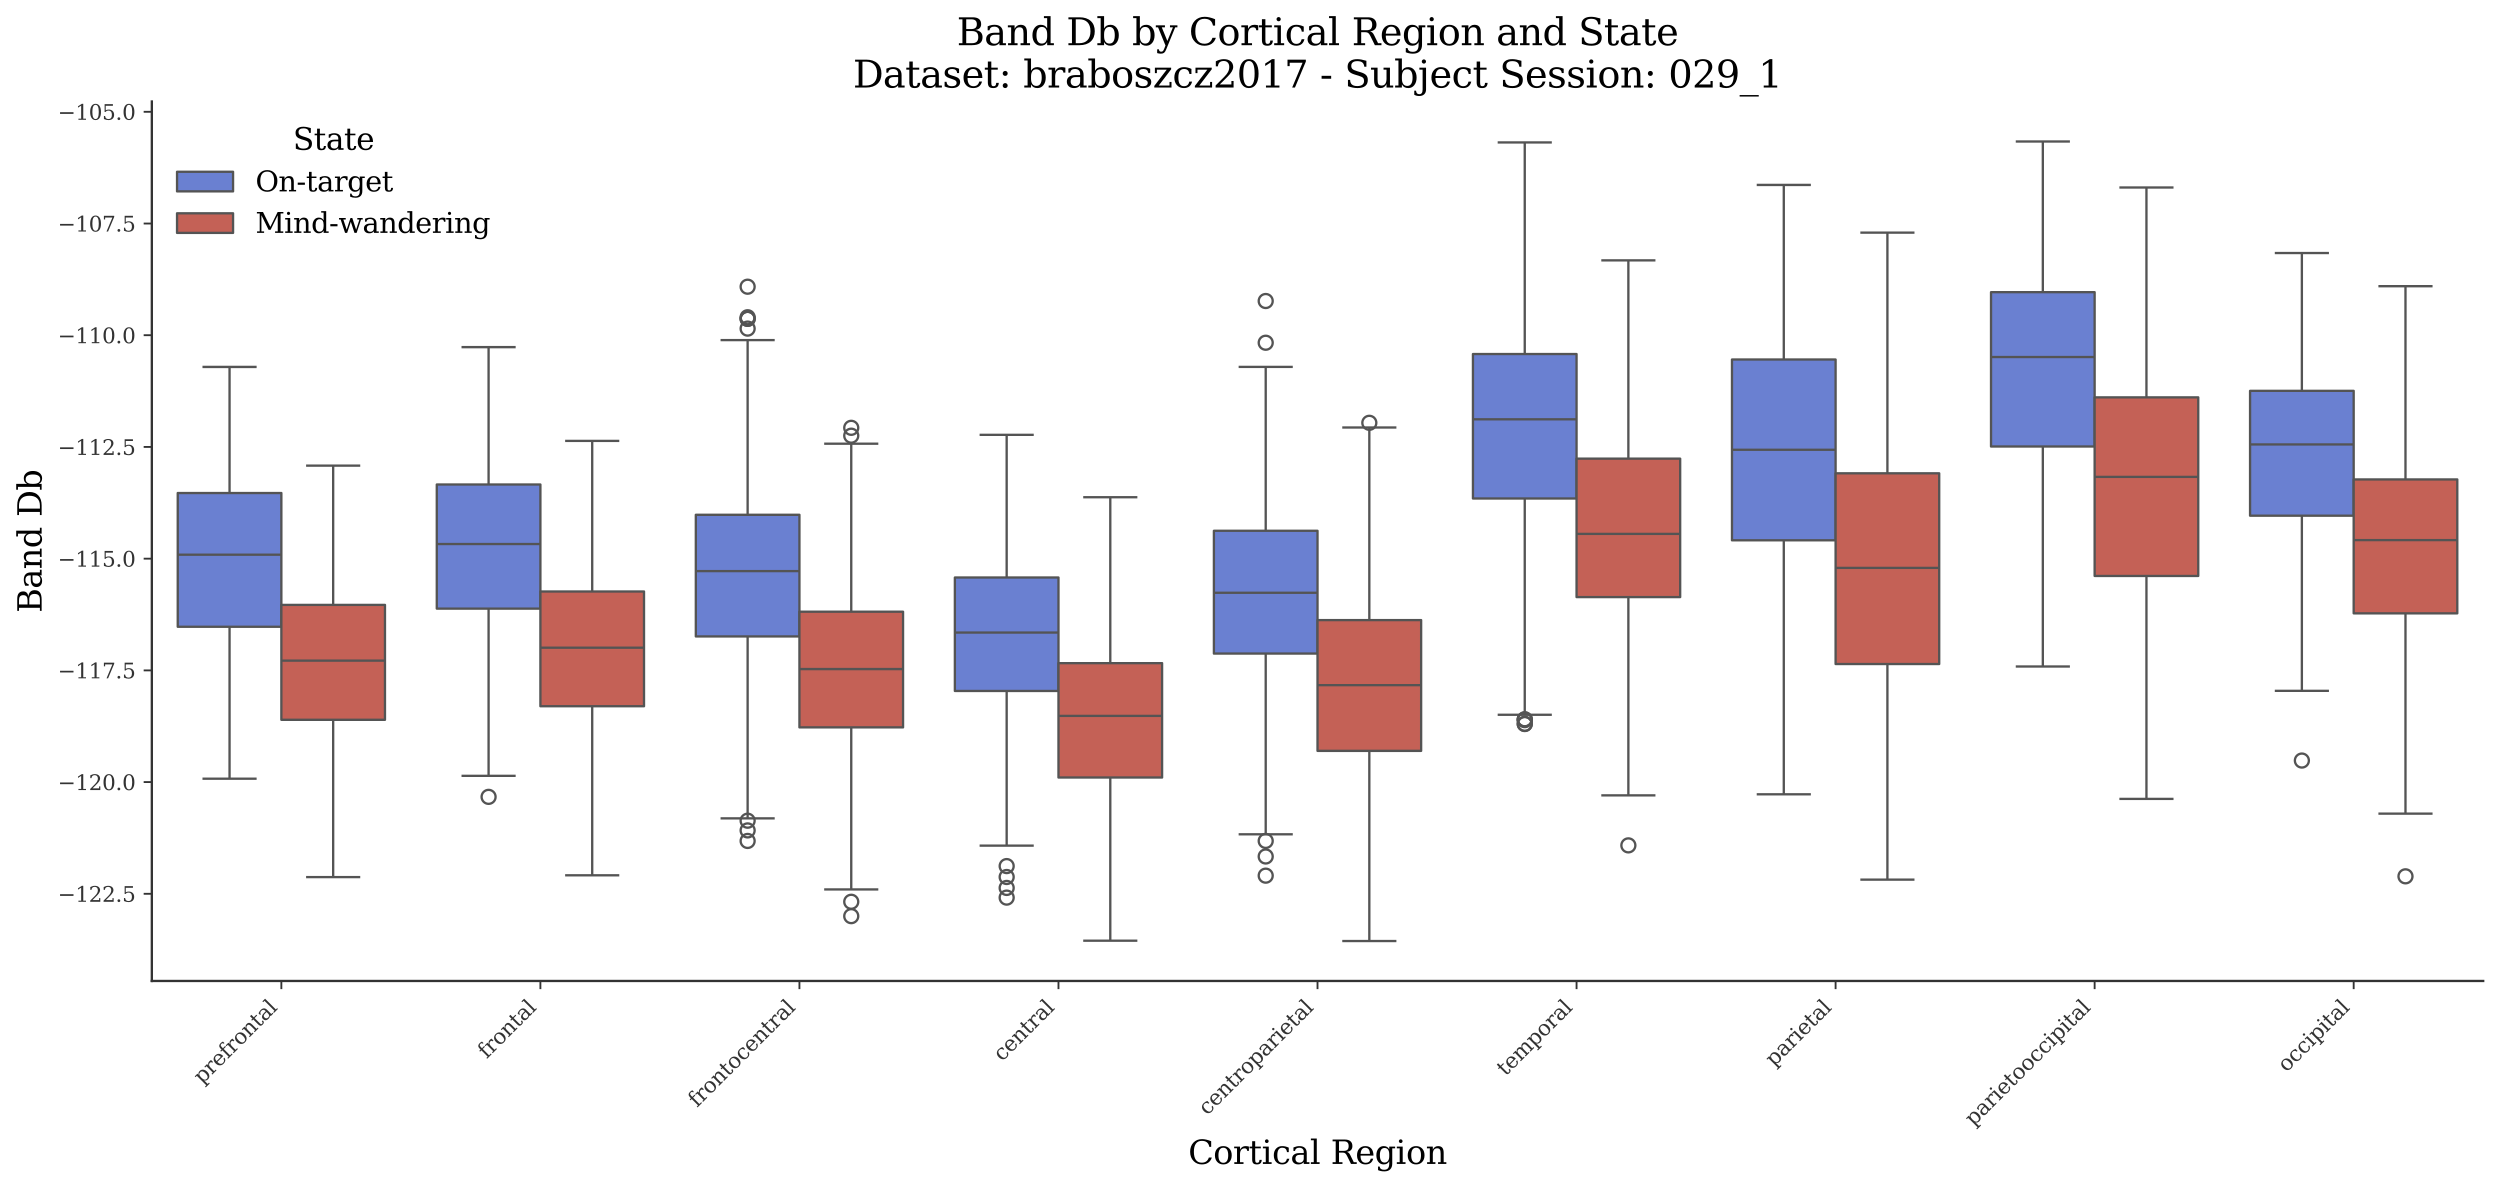 <?xml version="1.0" encoding="utf-8" standalone="no"?>
<!DOCTYPE svg PUBLIC "-//W3C//DTD SVG 1.1//EN"
  "http://www.w3.org/Graphics/SVG/1.1/DTD/svg11.dtd">
<svg xmlns:xlink="http://www.w3.org/1999/xlink" width="1071.146pt" height="509.014pt" viewBox="0 0 1071.146 509.014" xmlns="http://www.w3.org/2000/svg" version="1.1">
 <defs>
  <style type="text/css">*{stroke-linejoin: round; stroke-linecap: butt}</style>
 </defs>
 <g id="figure_1">
  <g id="patch_1">
   <path d="M 0 509.014 
L 1071.146 509.014 
L 1071.146 0 
L 0 0 
z
" style="fill: #ffffff"/>
  </g>
  <g id="axes_1">
   <g id="patch_2">
    <path d="M 65.056 420.314 
L 1063.946 420.314 
L 1063.946 43.502 
L 65.056 43.502 
z
" style="fill: #ffffff"/>
   </g>
   <g id="patch_3">
    <path d="M 120.55 -1962.424 
L 120.55 -1962.424 
L 120.55 -1962.424 
L 120.55 -1962.424 
z
" clip-path="url(#pc7a032ffd0)" style="fill: #6a80d1; stroke: #545454; stroke-linejoin: miter"/>
   </g>
   <g id="patch_4">
    <path d="M 120.55 -1962.424 
L 120.55 -1962.424 
L 120.55 -1962.424 
L 120.55 -1962.424 
z
" clip-path="url(#pc7a032ffd0)" style="fill: #c46156; stroke: #545454; stroke-linejoin: miter"/>
   </g>
   <g id="matplotlib.axis_1">
    <g id="xtick_1">
     <g id="line2d_1">
      <defs>
       <path id="m9c4b96053e" d="M 0 0 
L 0 3.5 
" style="stroke: #333333; stroke-width: 0.8"/>
      </defs>
      <g>
       <use xlink:href="#m9c4b96053e" x="120.55" y="420.314" style="fill: #333333; stroke: #333333; stroke-width: 0.8"/>
      </g>
     </g>
     <g id="text_1">
      <!-- prefrontal -->
      <g style="fill: #333333" transform="translate(86.629 464.747) rotate(-45) scale(0.09 -0.09)">
       <defs>
        <path id="DejaVuSerif-70" d="M 1313 1825 
L 1313 1497 
Q 1313 897 1542 583 
Q 1772 269 2209 269 
Q 2650 269 2876 622 
Q 3103 975 3103 1663 
Q 3103 2353 2876 2703 
Q 2650 3053 2209 3053 
Q 1772 3053 1542 2737 
Q 1313 2422 1313 1825 
z
M 738 2988 
L 184 2988 
L 184 3322 
L 1313 3322 
L 1313 2803 
Q 1481 3116 1742 3264 
Q 2003 3413 2388 3413 
Q 3000 3413 3387 2928 
Q 3775 2444 3775 1663 
Q 3775 881 3387 395 
Q 3000 -91 2388 -91 
Q 2003 -91 1742 57 
Q 1481 206 1313 519 
L 1313 -997 
L 1856 -997 
L 1856 -1331 
L 184 -1331 
L 184 -997 
L 738 -997 
L 738 2988 
z
" transform="scale(0.016)"/>
        <path id="DejaVuSerif-72" d="M 3059 3328 
L 3059 2497 
L 2728 2497 
Q 2713 2744 2591 2866 
Q 2469 2988 2234 2988 
Q 1809 2988 1582 2694 
Q 1356 2400 1356 1850 
L 1356 331 
L 2022 331 
L 2022 0 
L 263 0 
L 263 331 
L 781 331 
L 781 2994 
L 231 2994 
L 231 3322 
L 1356 3322 
L 1356 2731 
Q 1525 3078 1790 3245 
Q 2056 3413 2438 3413 
Q 2578 3413 2733 3391 
Q 2888 3369 3059 3328 
z
" transform="scale(0.016)"/>
        <path id="DejaVuSerif-65" d="M 3469 1600 
L 991 1600 
L 991 1575 
Q 991 903 1244 561 
Q 1497 219 1991 219 
Q 2369 219 2611 417 
Q 2853 616 2950 1006 
L 3413 1006 
Q 3275 459 2904 184 
Q 2534 -91 1931 -91 
Q 1203 -91 761 389 
Q 319 869 319 1663 
Q 319 2450 753 2931 
Q 1188 3413 1894 3413 
Q 2647 3413 3050 2948 
Q 3453 2484 3469 1600 
z
M 2791 1931 
Q 2772 2513 2545 2808 
Q 2319 3103 1894 3103 
Q 1497 3103 1269 2806 
Q 1041 2509 991 1931 
L 2791 1931 
z
" transform="scale(0.016)"/>
        <path id="DejaVuSerif-66" d="M 2753 4078 
L 2450 4078 
Q 2447 4313 2317 4434 
Q 2188 4556 1941 4556 
Q 1619 4556 1487 4379 
Q 1356 4203 1356 3750 
L 1356 3322 
L 2284 3322 
L 2284 2988 
L 1356 2988 
L 1356 331 
L 2094 331 
L 2094 0 
L 231 0 
L 231 331 
L 781 331 
L 781 2988 
L 231 2988 
L 231 3322 
L 781 3322 
L 781 3738 
Q 781 4294 1070 4578 
Q 1359 4863 1919 4863 
Q 2128 4863 2337 4825 
Q 2547 4788 2753 4709 
L 2753 4078 
z
" transform="scale(0.016)"/>
        <path id="DejaVuSerif-6f" d="M 1925 219 
Q 2388 219 2623 584 
Q 2859 950 2859 1663 
Q 2859 2375 2623 2739 
Q 2388 3103 1925 3103 
Q 1463 3103 1227 2739 
Q 991 2375 991 1663 
Q 991 950 1228 584 
Q 1466 219 1925 219 
z
M 1925 -91 
Q 1200 -91 759 389 
Q 319 869 319 1663 
Q 319 2456 758 2934 
Q 1197 3413 1925 3413 
Q 2653 3413 3092 2934 
Q 3531 2456 3531 1663 
Q 3531 869 3092 389 
Q 2653 -91 1925 -91 
z
" transform="scale(0.016)"/>
        <path id="DejaVuSerif-6e" d="M 263 0 
L 263 331 
L 781 331 
L 781 2988 
L 231 2988 
L 231 3322 
L 1356 3322 
L 1356 2731 
Q 1516 3069 1770 3241 
Q 2025 3413 2363 3413 
Q 2913 3413 3172 3097 
Q 3431 2781 3431 2113 
L 3431 331 
L 3944 331 
L 3944 0 
L 2356 0 
L 2356 331 
L 2853 331 
L 2853 1931 
Q 2853 2541 2703 2767 
Q 2553 2994 2175 2994 
Q 1775 2994 1565 2701 
Q 1356 2409 1356 1850 
L 1356 331 
L 1856 331 
L 1856 0 
L 263 0 
z
" transform="scale(0.016)"/>
        <path id="DejaVuSerif-74" d="M 691 2988 
L 184 2988 
L 184 3322 
L 691 3322 
L 691 4353 
L 1269 4353 
L 1269 3322 
L 2350 3322 
L 2350 2988 
L 1269 2988 
L 1269 878 
Q 1269 456 1350 337 
Q 1431 219 1650 219 
Q 1875 219 1978 351 
Q 2081 484 2088 781 
L 2522 781 
Q 2497 328 2275 118 
Q 2053 -91 1600 -91 
Q 1103 -91 897 129 
Q 691 350 691 878 
L 691 2988 
z
" transform="scale(0.016)"/>
        <path id="DejaVuSerif-61" d="M 2547 1044 
L 2547 1747 
L 1806 1747 
Q 1378 1747 1168 1562 
Q 959 1378 959 997 
Q 959 650 1171 447 
Q 1384 244 1747 244 
Q 2106 244 2326 466 
Q 2547 688 2547 1044 
z
M 3122 2075 
L 3122 331 
L 3634 331 
L 3634 0 
L 2547 0 
L 2547 359 
Q 2356 128 2106 18 
Q 1856 -91 1522 -91 
Q 969 -91 644 203 
Q 319 497 319 997 
Q 319 1513 691 1797 
Q 1063 2081 1741 2081 
L 2547 2081 
L 2547 2309 
Q 2547 2688 2317 2895 
Q 2088 3103 1672 3103 
Q 1328 3103 1125 2947 
Q 922 2791 872 2484 
L 575 2484 
L 575 3156 
Q 875 3284 1158 3348 
Q 1441 3413 1709 3413 
Q 2400 3413 2761 3070 
Q 3122 2728 3122 2075 
z
" transform="scale(0.016)"/>
        <path id="DejaVuSerif-6c" d="M 1313 331 
L 1856 331 
L 1856 0 
L 184 0 
L 184 331 
L 738 331 
L 738 4531 
L 184 4531 
L 184 4863 
L 1313 4863 
L 1313 331 
z
" transform="scale(0.016)"/>
       </defs>
       <use xlink:href="#DejaVuSerif-70"/>
       <use xlink:href="#DejaVuSerif-72" transform="translate(64.014 0)"/>
       <use xlink:href="#DejaVuSerif-65" transform="translate(111.816 0)"/>
       <use xlink:href="#DejaVuSerif-66" transform="translate(170.996 0)"/>
       <use xlink:href="#DejaVuSerif-72" transform="translate(208.008 0)"/>
       <use xlink:href="#DejaVuSerif-6f" transform="translate(255.811 0)"/>
       <use xlink:href="#DejaVuSerif-6e" transform="translate(316.016 0)"/>
       <use xlink:href="#DejaVuSerif-74" transform="translate(380.42 0)"/>
       <use xlink:href="#DejaVuSerif-61" transform="translate(420.605 0)"/>
       <use xlink:href="#DejaVuSerif-6c" transform="translate(480.225 0)"/>
      </g>
     </g>
    </g>
    <g id="xtick_2">
     <g id="line2d_2">
      <g>
       <use xlink:href="#m9c4b96053e" x="231.538" y="420.314" style="fill: #333333; stroke: #333333; stroke-width: 0.8"/>
      </g>
     </g>
     <g id="text_2">
      <!-- frontal -->
      <g style="fill: #333333" transform="translate(208.5 453.865) rotate(-45) scale(0.09 -0.09)">
       <use xlink:href="#DejaVuSerif-66"/>
       <use xlink:href="#DejaVuSerif-72" transform="translate(37.012 0)"/>
       <use xlink:href="#DejaVuSerif-6f" transform="translate(84.814 0)"/>
       <use xlink:href="#DejaVuSerif-6e" transform="translate(145.02 0)"/>
       <use xlink:href="#DejaVuSerif-74" transform="translate(209.424 0)"/>
       <use xlink:href="#DejaVuSerif-61" transform="translate(249.609 0)"/>
       <use xlink:href="#DejaVuSerif-6c" transform="translate(309.229 0)"/>
      </g>
     </g>
    </g>
    <g id="xtick_3">
     <g id="line2d_3">
      <g>
       <use xlink:href="#m9c4b96053e" x="342.526" y="420.314" style="fill: #333333; stroke: #333333; stroke-width: 0.8"/>
      </g>
     </g>
     <g id="text_3">
      <!-- frontocentral -->
      <g style="fill: #333333" transform="translate(298.627 474.725) rotate(-45) scale(0.09 -0.09)">
       <defs>
        <path id="DejaVuSerif-63" d="M 3291 997 
Q 3169 466 2822 187 
Q 2475 -91 1925 -91 
Q 1200 -91 759 389 
Q 319 869 319 1663 
Q 319 2459 759 2936 
Q 1200 3413 1925 3413 
Q 2241 3413 2553 3339 
Q 2866 3266 3181 3116 
L 3181 2266 
L 2847 2266 
Q 2781 2703 2561 2903 
Q 2341 3103 1931 3103 
Q 1466 3103 1228 2742 
Q 991 2381 991 1663 
Q 991 944 1227 581 
Q 1463 219 1931 219 
Q 2303 219 2525 412 
Q 2747 606 2828 997 
L 3291 997 
z
" transform="scale(0.016)"/>
       </defs>
       <use xlink:href="#DejaVuSerif-66"/>
       <use xlink:href="#DejaVuSerif-72" transform="translate(37.012 0)"/>
       <use xlink:href="#DejaVuSerif-6f" transform="translate(84.814 0)"/>
       <use xlink:href="#DejaVuSerif-6e" transform="translate(145.02 0)"/>
       <use xlink:href="#DejaVuSerif-74" transform="translate(209.424 0)"/>
       <use xlink:href="#DejaVuSerif-6f" transform="translate(249.609 0)"/>
       <use xlink:href="#DejaVuSerif-63" transform="translate(309.814 0)"/>
       <use xlink:href="#DejaVuSerif-65" transform="translate(365.82 0)"/>
       <use xlink:href="#DejaVuSerif-6e" transform="translate(425 0)"/>
       <use xlink:href="#DejaVuSerif-74" transform="translate(489.404 0)"/>
       <use xlink:href="#DejaVuSerif-72" transform="translate(529.59 0)"/>
       <use xlink:href="#DejaVuSerif-61" transform="translate(577.393 0)"/>
       <use xlink:href="#DejaVuSerif-6c" transform="translate(637.012 0)"/>
      </g>
     </g>
    </g>
    <g id="xtick_4">
     <g id="line2d_4">
      <g>
       <use xlink:href="#m9c4b96053e" x="453.514" y="420.314" style="fill: #333333; stroke: #333333; stroke-width: 0.8"/>
      </g>
     </g>
     <g id="text_4">
      <!-- central -->
      <g style="fill: #333333" transform="translate(429.332 455.008) rotate(-45) scale(0.09 -0.09)">
       <use xlink:href="#DejaVuSerif-63"/>
       <use xlink:href="#DejaVuSerif-65" transform="translate(56.006 0)"/>
       <use xlink:href="#DejaVuSerif-6e" transform="translate(115.186 0)"/>
       <use xlink:href="#DejaVuSerif-74" transform="translate(179.59 0)"/>
       <use xlink:href="#DejaVuSerif-72" transform="translate(219.775 0)"/>
       <use xlink:href="#DejaVuSerif-61" transform="translate(267.578 0)"/>
       <use xlink:href="#DejaVuSerif-6c" transform="translate(327.197 0)"/>
      </g>
     </g>
    </g>
    <g id="xtick_5">
     <g id="line2d_5">
      <g>
       <use xlink:href="#m9c4b96053e" x="564.501" y="420.314" style="fill: #333333; stroke: #333333; stroke-width: 0.8"/>
      </g>
     </g>
     <g id="text_5">
      <!-- centroparietal -->
      <g style="fill: #333333" transform="translate(517.218 478.11) rotate(-45) scale(0.09 -0.09)">
       <defs>
        <path id="DejaVuSerif-69" d="M 622 4353 
Q 622 4497 726 4603 
Q 831 4709 978 4709 
Q 1122 4709 1226 4603 
Q 1331 4497 1331 4353 
Q 1331 4206 1228 4103 
Q 1125 4000 978 4000 
Q 831 4000 726 4103 
Q 622 4206 622 4353 
z
M 1356 331 
L 1900 331 
L 1900 0 
L 231 0 
L 231 331 
L 781 331 
L 781 2988 
L 231 2988 
L 231 3322 
L 1356 3322 
L 1356 331 
z
" transform="scale(0.016)"/>
       </defs>
       <use xlink:href="#DejaVuSerif-63"/>
       <use xlink:href="#DejaVuSerif-65" transform="translate(56.006 0)"/>
       <use xlink:href="#DejaVuSerif-6e" transform="translate(115.186 0)"/>
       <use xlink:href="#DejaVuSerif-74" transform="translate(179.59 0)"/>
       <use xlink:href="#DejaVuSerif-72" transform="translate(219.775 0)"/>
       <use xlink:href="#DejaVuSerif-6f" transform="translate(267.578 0)"/>
       <use xlink:href="#DejaVuSerif-70" transform="translate(327.783 0)"/>
       <use xlink:href="#DejaVuSerif-61" transform="translate(391.797 0)"/>
       <use xlink:href="#DejaVuSerif-72" transform="translate(451.416 0)"/>
       <use xlink:href="#DejaVuSerif-69" transform="translate(499.219 0)"/>
       <use xlink:href="#DejaVuSerif-65" transform="translate(531.201 0)"/>
       <use xlink:href="#DejaVuSerif-74" transform="translate(590.381 0)"/>
       <use xlink:href="#DejaVuSerif-61" transform="translate(630.566 0)"/>
       <use xlink:href="#DejaVuSerif-6c" transform="translate(690.186 0)"/>
      </g>
     </g>
    </g>
    <g id="xtick_6">
     <g id="line2d_6">
      <g>
       <use xlink:href="#m9c4b96053e" x="675.489" y="420.314" style="fill: #333333; stroke: #333333; stroke-width: 0.8"/>
      </g>
     </g>
     <g id="text_6">
      <!-- temporal -->
      <g style="fill: #333333" transform="translate(645.03 461.286) rotate(-45) scale(0.09 -0.09)">
       <defs>
        <path id="DejaVuSerif-6d" d="M 3316 2675 
Q 3481 3041 3739 3227 
Q 3997 3413 4341 3413 
Q 4863 3413 5119 3089 
Q 5375 2766 5375 2113 
L 5375 331 
L 5894 331 
L 5894 0 
L 4300 0 
L 4300 331 
L 4800 331 
L 4800 2047 
Q 4800 2556 4650 2772 
Q 4500 2988 4153 2988 
Q 3769 2988 3567 2697 
Q 3366 2406 3366 1850 
L 3366 331 
L 3866 331 
L 3866 0 
L 2291 0 
L 2291 331 
L 2791 331 
L 2791 2069 
Q 2791 2566 2641 2777 
Q 2491 2988 2144 2988 
Q 1759 2988 1557 2697 
Q 1356 2406 1356 1850 
L 1356 331 
L 1856 331 
L 1856 0 
L 263 0 
L 263 331 
L 781 331 
L 781 2994 
L 231 2994 
L 231 3322 
L 1356 3322 
L 1356 2731 
Q 1516 3063 1762 3238 
Q 2009 3413 2322 3413 
Q 2709 3413 2968 3220 
Q 3228 3028 3316 2675 
z
" transform="scale(0.016)"/>
       </defs>
       <use xlink:href="#DejaVuSerif-74"/>
       <use xlink:href="#DejaVuSerif-65" transform="translate(40.186 0)"/>
       <use xlink:href="#DejaVuSerif-6d" transform="translate(99.365 0)"/>
       <use xlink:href="#DejaVuSerif-70" transform="translate(194.189 0)"/>
       <use xlink:href="#DejaVuSerif-6f" transform="translate(258.203 0)"/>
       <use xlink:href="#DejaVuSerif-72" transform="translate(318.408 0)"/>
       <use xlink:href="#DejaVuSerif-61" transform="translate(366.211 0)"/>
       <use xlink:href="#DejaVuSerif-6c" transform="translate(425.83 0)"/>
      </g>
     </g>
    </g>
    <g id="xtick_7">
     <g id="line2d_7">
      <g>
       <use xlink:href="#m9c4b96053e" x="786.477" y="420.314" style="fill: #333333; stroke: #333333; stroke-width: 0.8"/>
      </g>
     </g>
     <g id="text_7">
      <!-- parietal -->
      <g style="fill: #333333" transform="translate(760.054 457.25) rotate(-45) scale(0.09 -0.09)">
       <use xlink:href="#DejaVuSerif-70"/>
       <use xlink:href="#DejaVuSerif-61" transform="translate(64.014 0)"/>
       <use xlink:href="#DejaVuSerif-72" transform="translate(123.633 0)"/>
       <use xlink:href="#DejaVuSerif-69" transform="translate(171.436 0)"/>
       <use xlink:href="#DejaVuSerif-65" transform="translate(203.418 0)"/>
       <use xlink:href="#DejaVuSerif-74" transform="translate(262.598 0)"/>
       <use xlink:href="#DejaVuSerif-61" transform="translate(302.783 0)"/>
       <use xlink:href="#DejaVuSerif-6c" transform="translate(362.402 0)"/>
      </g>
     </g>
    </g>
    <g id="xtick_8">
     <g id="line2d_8">
      <g>
       <use xlink:href="#m9c4b96053e" x="897.465" y="420.314" style="fill: #333333; stroke: #333333; stroke-width: 0.8"/>
      </g>
     </g>
     <g id="text_8">
      <!-- parietooccipital -->
      <g style="fill: #333333" transform="translate(845.549 482.742) rotate(-45) scale(0.09 -0.09)">
       <use xlink:href="#DejaVuSerif-70"/>
       <use xlink:href="#DejaVuSerif-61" transform="translate(64.014 0)"/>
       <use xlink:href="#DejaVuSerif-72" transform="translate(123.633 0)"/>
       <use xlink:href="#DejaVuSerif-69" transform="translate(171.436 0)"/>
       <use xlink:href="#DejaVuSerif-65" transform="translate(203.418 0)"/>
       <use xlink:href="#DejaVuSerif-74" transform="translate(262.598 0)"/>
       <use xlink:href="#DejaVuSerif-6f" transform="translate(302.783 0)"/>
       <use xlink:href="#DejaVuSerif-6f" transform="translate(362.988 0)"/>
       <use xlink:href="#DejaVuSerif-63" transform="translate(423.193 0)"/>
       <use xlink:href="#DejaVuSerif-63" transform="translate(479.199 0)"/>
       <use xlink:href="#DejaVuSerif-69" transform="translate(535.205 0)"/>
       <use xlink:href="#DejaVuSerif-70" transform="translate(567.188 0)"/>
       <use xlink:href="#DejaVuSerif-69" transform="translate(631.201 0)"/>
       <use xlink:href="#DejaVuSerif-74" transform="translate(663.184 0)"/>
       <use xlink:href="#DejaVuSerif-61" transform="translate(703.369 0)"/>
       <use xlink:href="#DejaVuSerif-6c" transform="translate(762.988 0)"/>
      </g>
     </g>
    </g>
    <g id="xtick_9">
     <g id="line2d_9">
      <g>
       <use xlink:href="#m9c4b96053e" x="1008.453" y="420.314" style="fill: #333333; stroke: #333333; stroke-width: 0.8"/>
      </g>
     </g>
     <g id="text_9">
      <!-- occipital -->
      <g style="fill: #333333" transform="translate(979.638 459.641) rotate(-45) scale(0.09 -0.09)">
       <use xlink:href="#DejaVuSerif-6f"/>
       <use xlink:href="#DejaVuSerif-63" transform="translate(60.205 0)"/>
       <use xlink:href="#DejaVuSerif-63" transform="translate(116.211 0)"/>
       <use xlink:href="#DejaVuSerif-69" transform="translate(172.217 0)"/>
       <use xlink:href="#DejaVuSerif-70" transform="translate(204.199 0)"/>
       <use xlink:href="#DejaVuSerif-69" transform="translate(268.213 0)"/>
       <use xlink:href="#DejaVuSerif-74" transform="translate(300.195 0)"/>
       <use xlink:href="#DejaVuSerif-61" transform="translate(340.381 0)"/>
       <use xlink:href="#DejaVuSerif-6c" transform="translate(400 0)"/>
      </g>
     </g>
    </g>
    <g id="text_10">
     <!-- Cortical Region -->
     <g transform="translate(509.119 498.704) scale(0.14 -0.14)">
      <defs>
       <path id="DejaVuSerif-43" d="M 4513 1234 
Q 4306 581 3820 245 
Q 3334 -91 2591 -91 
Q 2134 -91 1743 65 
Q 1353 222 1050 525 
Q 700 875 529 1320 
Q 359 1766 359 2328 
Q 359 3416 987 4083 
Q 1616 4750 2644 4750 
Q 3025 4750 3456 4650 
Q 3888 4550 4384 4347 
L 4384 3272 
L 4031 3272 
Q 3916 3859 3567 4137 
Q 3219 4416 2591 4416 
Q 1844 4416 1459 3886 
Q 1075 3356 1075 2328 
Q 1075 1303 1459 773 
Q 1844 244 2591 244 
Q 3113 244 3450 492 
Q 3788 741 3938 1234 
L 4513 1234 
z
" transform="scale(0.016)"/>
       <path id="DejaVuSerif-20" transform="scale(0.016)"/>
       <path id="DejaVuSerif-52" d="M 3066 2316 
Q 3284 2256 3442 2114 
Q 3600 1972 3725 1716 
L 4403 331 
L 4972 331 
L 4972 0 
L 3872 0 
L 3144 1484 
Q 2934 1916 2759 2042 
Q 2584 2169 2278 2169 
L 1581 2169 
L 1581 331 
L 2241 331 
L 2241 0 
L 353 0 
L 353 331 
L 947 331 
L 947 4331 
L 353 4331 
L 353 4666 
L 2719 4666 
Q 3400 4666 3770 4341 
Q 4141 4016 4141 3419 
Q 4141 2938 3870 2661 
Q 3600 2384 3066 2316 
z
M 1581 2503 
L 2503 2503 
Q 2975 2503 3200 2726 
Q 3425 2950 3425 3419 
Q 3425 3888 3200 4109 
Q 2975 4331 2503 4331 
L 1581 4331 
L 1581 2503 
z
" transform="scale(0.016)"/>
       <path id="DejaVuSerif-67" d="M 3359 2988 
L 3359 72 
Q 3359 -644 2965 -1033 
Q 2572 -1422 1844 -1422 
Q 1516 -1422 1216 -1362 
Q 916 -1303 641 -1184 
L 641 -488 
L 941 -488 
Q 997 -813 1206 -963 
Q 1416 -1113 1806 -1113 
Q 2313 -1113 2548 -827 
Q 2784 -541 2784 72 
L 2784 519 
Q 2616 206 2355 57 
Q 2094 -91 1709 -91 
Q 1097 -91 708 395 
Q 319 881 319 1663 
Q 319 2444 706 2928 
Q 1094 3413 1709 3413 
Q 2094 3413 2355 3264 
Q 2616 3116 2784 2803 
L 2784 3322 
L 3909 3322 
L 3909 2988 
L 3359 2988 
z
M 2784 1825 
Q 2784 2422 2554 2737 
Q 2325 3053 1888 3053 
Q 1444 3053 1217 2703 
Q 991 2353 991 1663 
Q 991 975 1217 622 
Q 1444 269 1888 269 
Q 2325 269 2554 583 
Q 2784 897 2784 1497 
L 2784 1825 
z
" transform="scale(0.016)"/>
      </defs>
      <use xlink:href="#DejaVuSerif-43"/>
      <use xlink:href="#DejaVuSerif-6f" transform="translate(76.514 0)"/>
      <use xlink:href="#DejaVuSerif-72" transform="translate(136.719 0)"/>
      <use xlink:href="#DejaVuSerif-74" transform="translate(184.521 0)"/>
      <use xlink:href="#DejaVuSerif-69" transform="translate(224.707 0)"/>
      <use xlink:href="#DejaVuSerif-63" transform="translate(256.689 0)"/>
      <use xlink:href="#DejaVuSerif-61" transform="translate(312.695 0)"/>
      <use xlink:href="#DejaVuSerif-6c" transform="translate(372.314 0)"/>
      <use xlink:href="#DejaVuSerif-20" transform="translate(404.297 0)"/>
      <use xlink:href="#DejaVuSerif-52" transform="translate(436.084 0)"/>
      <use xlink:href="#DejaVuSerif-65" transform="translate(511.377 0)"/>
      <use xlink:href="#DejaVuSerif-67" transform="translate(570.557 0)"/>
      <use xlink:href="#DejaVuSerif-69" transform="translate(634.57 0)"/>
      <use xlink:href="#DejaVuSerif-6f" transform="translate(666.553 0)"/>
      <use xlink:href="#DejaVuSerif-6e" transform="translate(726.758 0)"/>
     </g>
    </g>
   </g>
   <g id="matplotlib.axis_2">
    <g id="ytick_1">
     <g id="line2d_10">
      <defs>
       <path id="m1261409fec" d="M 0 0 
L -3.5 0 
" style="stroke: #333333; stroke-width: 0.8"/>
      </defs>
      <g>
       <use xlink:href="#m1261409fec" x="65.056" y="382.958" style="fill: #333333; stroke: #333333; stroke-width: 0.8"/>
      </g>
     </g>
     <g id="text_11">
      <!-- −122.5 -->
      <g style="fill: #333333" transform="translate(24.749 386.377) scale(0.09 -0.09)">
       <defs>
        <path id="DejaVuSerif-2212" d="M 678 2259 
L 4684 2259 
L 4684 1753 
L 678 1753 
L 678 2259 
z
" transform="scale(0.016)"/>
        <path id="DejaVuSerif-31" d="M 909 0 
L 909 331 
L 1722 331 
L 1722 4213 
L 781 3603 
L 781 4013 
L 1919 4750 
L 2350 4750 
L 2350 331 
L 3163 331 
L 3163 0 
L 909 0 
z
" transform="scale(0.016)"/>
        <path id="DejaVuSerif-32" d="M 819 3553 
L 469 3553 
L 469 4384 
Q 803 4563 1142 4656 
Q 1481 4750 1806 4750 
Q 2534 4750 2956 4397 
Q 3378 4044 3378 3438 
Q 3378 2753 2422 1800 
Q 2347 1728 2309 1691 
L 1131 513 
L 3078 513 
L 3078 1088 
L 3444 1088 
L 3444 0 
L 434 0 
L 434 341 
L 1850 1753 
Q 2319 2222 2519 2614 
Q 2719 3006 2719 3438 
Q 2719 3909 2473 4175 
Q 2228 4441 1797 4441 
Q 1350 4441 1106 4219 
Q 863 3997 819 3553 
z
" transform="scale(0.016)"/>
        <path id="DejaVuSerif-2e" d="M 603 325 
Q 603 500 722 622 
Q 841 744 1019 744 
Q 1191 744 1312 622 
Q 1434 500 1434 325 
Q 1434 153 1312 31 
Q 1191 -91 1019 -91 
Q 841 -91 722 29 
Q 603 150 603 325 
z
" transform="scale(0.016)"/>
        <path id="DejaVuSerif-35" d="M 3219 4666 
L 3219 4153 
L 1081 4153 
L 1081 2816 
Q 1244 2928 1461 2984 
Q 1678 3041 1947 3041 
Q 2703 3041 3140 2622 
Q 3578 2203 3578 1478 
Q 3578 738 3136 323 
Q 2694 -91 1894 -91 
Q 1572 -91 1234 -12 
Q 897 66 544 225 
L 544 1131 
L 897 1131 
Q 925 688 1179 453 
Q 1434 219 1894 219 
Q 2388 219 2653 544 
Q 2919 869 2919 1478 
Q 2919 2084 2655 2407 
Q 2391 2731 1894 2731 
Q 1613 2731 1398 2631 
Q 1184 2531 1019 2322 
L 750 2322 
L 750 4666 
L 3219 4666 
z
" transform="scale(0.016)"/>
       </defs>
       <use xlink:href="#DejaVuSerif-2212"/>
       <use xlink:href="#DejaVuSerif-31" transform="translate(83.789 0)"/>
       <use xlink:href="#DejaVuSerif-32" transform="translate(147.412 0)"/>
       <use xlink:href="#DejaVuSerif-32" transform="translate(211.035 0)"/>
       <use xlink:href="#DejaVuSerif-2e" transform="translate(274.658 0)"/>
       <use xlink:href="#DejaVuSerif-35" transform="translate(306.445 0)"/>
      </g>
     </g>
    </g>
    <g id="ytick_2">
     <g id="line2d_11">
      <g>
       <use xlink:href="#m1261409fec" x="65.056" y="335.093" style="fill: #333333; stroke: #333333; stroke-width: 0.8"/>
      </g>
     </g>
     <g id="text_12">
      <!-- −120.0 -->
      <g style="fill: #333333" transform="translate(24.749 338.512) scale(0.09 -0.09)">
       <defs>
        <path id="DejaVuSerif-30" d="M 2034 219 
Q 2513 219 2750 744 
Q 2988 1269 2988 2328 
Q 2988 3391 2750 3916 
Q 2513 4441 2034 4441 
Q 1556 4441 1318 3916 
Q 1081 3391 1081 2328 
Q 1081 1269 1318 744 
Q 1556 219 2034 219 
z
M 2034 -91 
Q 1275 -91 848 546 
Q 422 1184 422 2328 
Q 422 3475 848 4112 
Q 1275 4750 2034 4750 
Q 2797 4750 3222 4112 
Q 3647 3475 3647 2328 
Q 3647 1184 3222 546 
Q 2797 -91 2034 -91 
z
" transform="scale(0.016)"/>
       </defs>
       <use xlink:href="#DejaVuSerif-2212"/>
       <use xlink:href="#DejaVuSerif-31" transform="translate(83.789 0)"/>
       <use xlink:href="#DejaVuSerif-32" transform="translate(147.412 0)"/>
       <use xlink:href="#DejaVuSerif-30" transform="translate(211.035 0)"/>
       <use xlink:href="#DejaVuSerif-2e" transform="translate(274.658 0)"/>
       <use xlink:href="#DejaVuSerif-30" transform="translate(306.445 0)"/>
      </g>
     </g>
    </g>
    <g id="ytick_3">
     <g id="line2d_12">
      <g>
       <use xlink:href="#m1261409fec" x="65.056" y="287.228" style="fill: #333333; stroke: #333333; stroke-width: 0.8"/>
      </g>
     </g>
     <g id="text_13">
      <!-- −117.5 -->
      <g style="fill: #333333" transform="translate(24.749 290.648) scale(0.09 -0.09)">
       <defs>
        <path id="DejaVuSerif-37" d="M 3609 4347 
L 1784 0 
L 1319 0 
L 3059 4153 
L 903 4153 
L 903 3578 
L 538 3578 
L 538 4666 
L 3609 4666 
L 3609 4347 
z
" transform="scale(0.016)"/>
       </defs>
       <use xlink:href="#DejaVuSerif-2212"/>
       <use xlink:href="#DejaVuSerif-31" transform="translate(83.789 0)"/>
       <use xlink:href="#DejaVuSerif-31" transform="translate(147.412 0)"/>
       <use xlink:href="#DejaVuSerif-37" transform="translate(211.035 0)"/>
       <use xlink:href="#DejaVuSerif-2e" transform="translate(274.658 0)"/>
       <use xlink:href="#DejaVuSerif-35" transform="translate(306.445 0)"/>
      </g>
     </g>
    </g>
    <g id="ytick_4">
     <g id="line2d_13">
      <g>
       <use xlink:href="#m1261409fec" x="65.056" y="239.363" style="fill: #333333; stroke: #333333; stroke-width: 0.8"/>
      </g>
     </g>
     <g id="text_14">
      <!-- −115.0 -->
      <g style="fill: #333333" transform="translate(24.749 242.783) scale(0.09 -0.09)">
       <use xlink:href="#DejaVuSerif-2212"/>
       <use xlink:href="#DejaVuSerif-31" transform="translate(83.789 0)"/>
       <use xlink:href="#DejaVuSerif-31" transform="translate(147.412 0)"/>
       <use xlink:href="#DejaVuSerif-35" transform="translate(211.035 0)"/>
       <use xlink:href="#DejaVuSerif-2e" transform="translate(274.658 0)"/>
       <use xlink:href="#DejaVuSerif-30" transform="translate(306.445 0)"/>
      </g>
     </g>
    </g>
    <g id="ytick_5">
     <g id="line2d_14">
      <g>
       <use xlink:href="#m1261409fec" x="65.056" y="191.498" style="fill: #333333; stroke: #333333; stroke-width: 0.8"/>
      </g>
     </g>
     <g id="text_15">
      <!-- −112.5 -->
      <g style="fill: #333333" transform="translate(24.749 194.918) scale(0.09 -0.09)">
       <use xlink:href="#DejaVuSerif-2212"/>
       <use xlink:href="#DejaVuSerif-31" transform="translate(83.789 0)"/>
       <use xlink:href="#DejaVuSerif-31" transform="translate(147.412 0)"/>
       <use xlink:href="#DejaVuSerif-32" transform="translate(211.035 0)"/>
       <use xlink:href="#DejaVuSerif-2e" transform="translate(274.658 0)"/>
       <use xlink:href="#DejaVuSerif-35" transform="translate(306.445 0)"/>
      </g>
     </g>
    </g>
    <g id="ytick_6">
     <g id="line2d_15">
      <g>
       <use xlink:href="#m1261409fec" x="65.056" y="143.633" style="fill: #333333; stroke: #333333; stroke-width: 0.8"/>
      </g>
     </g>
     <g id="text_16">
      <!-- −110.0 -->
      <g style="fill: #333333" transform="translate(24.749 147.053) scale(0.09 -0.09)">
       <use xlink:href="#DejaVuSerif-2212"/>
       <use xlink:href="#DejaVuSerif-31" transform="translate(83.789 0)"/>
       <use xlink:href="#DejaVuSerif-31" transform="translate(147.412 0)"/>
       <use xlink:href="#DejaVuSerif-30" transform="translate(211.035 0)"/>
       <use xlink:href="#DejaVuSerif-2e" transform="translate(274.658 0)"/>
       <use xlink:href="#DejaVuSerif-30" transform="translate(306.445 0)"/>
      </g>
     </g>
    </g>
    <g id="ytick_7">
     <g id="line2d_16">
      <g>
       <use xlink:href="#m1261409fec" x="65.056" y="95.768" style="fill: #333333; stroke: #333333; stroke-width: 0.8"/>
      </g>
     </g>
     <g id="text_17">
      <!-- −107.5 -->
      <g style="fill: #333333" transform="translate(24.749 99.188) scale(0.09 -0.09)">
       <use xlink:href="#DejaVuSerif-2212"/>
       <use xlink:href="#DejaVuSerif-31" transform="translate(83.789 0)"/>
       <use xlink:href="#DejaVuSerif-30" transform="translate(147.412 0)"/>
       <use xlink:href="#DejaVuSerif-37" transform="translate(211.035 0)"/>
       <use xlink:href="#DejaVuSerif-2e" transform="translate(274.658 0)"/>
       <use xlink:href="#DejaVuSerif-35" transform="translate(306.445 0)"/>
      </g>
     </g>
    </g>
    <g id="ytick_8">
     <g id="line2d_17">
      <g>
       <use xlink:href="#m1261409fec" x="65.056" y="47.904" style="fill: #333333; stroke: #333333; stroke-width: 0.8"/>
      </g>
     </g>
     <g id="text_18">
      <!-- −105.0 -->
      <g style="fill: #333333" transform="translate(24.749 51.323) scale(0.09 -0.09)">
       <use xlink:href="#DejaVuSerif-2212"/>
       <use xlink:href="#DejaVuSerif-31" transform="translate(83.789 0)"/>
       <use xlink:href="#DejaVuSerif-30" transform="translate(147.412 0)"/>
       <use xlink:href="#DejaVuSerif-35" transform="translate(211.035 0)"/>
       <use xlink:href="#DejaVuSerif-2e" transform="translate(274.658 0)"/>
       <use xlink:href="#DejaVuSerif-30" transform="translate(306.445 0)"/>
      </g>
     </g>
    </g>
    <g id="text_19">
     <!-- Band Db -->
     <g transform="translate(17.838 262.533) rotate(-90) scale(0.14 -0.14)">
      <defs>
       <path id="DejaVuSerif-42" d="M 1581 331 
L 2516 331 
Q 3078 331 3337 575 
Q 3597 819 3597 1350 
Q 3597 1878 3339 2120 
Q 3081 2363 2516 2363 
L 1581 2363 
L 1581 331 
z
M 1581 2694 
L 2375 2694 
Q 2888 2694 3123 2891 
Q 3359 3088 3359 3513 
Q 3359 3941 3123 4136 
Q 2888 4331 2375 4331 
L 1581 4331 
L 1581 2694 
z
M 353 0 
L 353 331 
L 947 331 
L 947 4331 
L 353 4331 
L 353 4666 
L 2656 4666 
Q 3363 4666 3720 4377 
Q 4078 4088 4078 3513 
Q 4078 3097 3829 2850 
Q 3581 2603 3103 2547 
Q 3697 2472 4005 2167 
Q 4313 1863 4313 1350 
Q 4313 656 3875 328 
Q 3438 0 2509 0 
L 353 0 
z
" transform="scale(0.016)"/>
       <path id="DejaVuSerif-64" d="M 3359 331 
L 3909 331 
L 3909 0 
L 2784 0 
L 2784 519 
Q 2616 206 2355 57 
Q 2094 -91 1709 -91 
Q 1097 -91 708 395 
Q 319 881 319 1663 
Q 319 2444 706 2928 
Q 1094 3413 1709 3413 
Q 2094 3413 2355 3264 
Q 2616 3116 2784 2803 
L 2784 4531 
L 2241 4531 
L 2241 4863 
L 3359 4863 
L 3359 331 
z
M 2784 1497 
L 2784 1825 
Q 2784 2422 2554 2737 
Q 2325 3053 1888 3053 
Q 1444 3053 1217 2703 
Q 991 2353 991 1663 
Q 991 975 1217 622 
Q 1444 269 1888 269 
Q 2325 269 2554 583 
Q 2784 897 2784 1497 
z
" transform="scale(0.016)"/>
       <path id="DejaVuSerif-44" d="M 1581 331 
L 2163 331 
Q 3072 331 3558 850 
Q 4044 1369 4044 2338 
Q 4044 3306 3559 3818 
Q 3075 4331 2163 4331 
L 1581 4331 
L 1581 331 
z
M 353 0 
L 353 331 
L 947 331 
L 947 4331 
L 353 4331 
L 353 4666 
L 2209 4666 
Q 3416 4666 4089 4050 
Q 4763 3434 4763 2338 
Q 4763 1238 4088 619 
Q 3413 0 2209 0 
L 353 0 
z
" transform="scale(0.016)"/>
       <path id="DejaVuSerif-62" d="M 738 331 
L 738 4531 
L 184 4531 
L 184 4863 
L 1313 4863 
L 1313 2803 
Q 1481 3116 1742 3264 
Q 2003 3413 2388 3413 
Q 3000 3413 3387 2928 
Q 3775 2444 3775 1663 
Q 3775 881 3387 395 
Q 3000 -91 2388 -91 
Q 2003 -91 1742 57 
Q 1481 206 1313 519 
L 1313 0 
L 184 0 
L 184 331 
L 738 331 
z
M 1313 1497 
Q 1313 897 1542 583 
Q 1772 269 2209 269 
Q 2650 269 2876 622 
Q 3103 975 3103 1663 
Q 3103 2353 2876 2703 
Q 2650 3053 2209 3053 
Q 1772 3053 1542 2737 
Q 1313 2422 1313 1825 
L 1313 1497 
z
" transform="scale(0.016)"/>
      </defs>
      <use xlink:href="#DejaVuSerif-42"/>
      <use xlink:href="#DejaVuSerif-61" transform="translate(73.486 0)"/>
      <use xlink:href="#DejaVuSerif-6e" transform="translate(133.105 0)"/>
      <use xlink:href="#DejaVuSerif-64" transform="translate(197.51 0)"/>
      <use xlink:href="#DejaVuSerif-20" transform="translate(261.523 0)"/>
      <use xlink:href="#DejaVuSerif-44" transform="translate(293.311 0)"/>
      <use xlink:href="#DejaVuSerif-62" transform="translate(373.486 0)"/>
     </g>
    </g>
   </g>
   <g id="patch_5">
    <path d="M 76.155 268.548 
L 120.55 268.548 
L 120.55 211.233 
L 76.155 211.233 
L 76.155 268.548 
z
" clip-path="url(#pc7a032ffd0)" style="fill: #6a80d1; stroke: #545454; stroke-linejoin: miter"/>
   </g>
   <g id="line2d_18">
    <path d="M 98.353 268.548 
L 98.353 333.641 
" clip-path="url(#pc7a032ffd0)" style="fill: none; stroke: #545454"/>
   </g>
   <g id="line2d_19">
    <path d="M 98.353 211.233 
L 98.353 157.216 
" clip-path="url(#pc7a032ffd0)" style="fill: none; stroke: #545454"/>
   </g>
   <g id="line2d_20">
    <path d="M 87.254 333.641 
L 109.452 333.641 
" clip-path="url(#pc7a032ffd0)" style="fill: none; stroke: #545454; stroke-linecap: square"/>
   </g>
   <g id="line2d_21">
    <path d="M 87.254 157.216 
L 109.452 157.216 
" clip-path="url(#pc7a032ffd0)" style="fill: none; stroke: #545454; stroke-linecap: square"/>
   </g>
   <g id="line2d_22"/>
   <g id="patch_6">
    <path d="M 187.143 260.763 
L 231.538 260.763 
L 231.538 207.597 
L 187.143 207.597 
L 187.143 260.763 
z
" clip-path="url(#pc7a032ffd0)" style="fill: #6a80d1; stroke: #545454; stroke-linejoin: miter"/>
   </g>
   <g id="line2d_23">
    <path d="M 209.341 260.763 
L 209.341 332.424 
" clip-path="url(#pc7a032ffd0)" style="fill: none; stroke: #545454"/>
   </g>
   <g id="line2d_24">
    <path d="M 209.341 207.597 
L 209.341 148.732 
" clip-path="url(#pc7a032ffd0)" style="fill: none; stroke: #545454"/>
   </g>
   <g id="line2d_25">
    <path d="M 198.242 332.424 
L 220.439 332.424 
" clip-path="url(#pc7a032ffd0)" style="fill: none; stroke: #545454; stroke-linecap: square"/>
   </g>
   <g id="line2d_26">
    <path d="M 198.242 148.732 
L 220.439 148.732 
" clip-path="url(#pc7a032ffd0)" style="fill: none; stroke: #545454; stroke-linecap: square"/>
   </g>
   <g id="line2d_27">
    <defs>
     <path id="m7ffd0d855f" d="M 0 3 
C 0.796 3 1.559 2.684 2.121 2.121 
C 2.684 1.559 3 0.796 3 0 
C 3 -0.796 2.684 -1.559 2.121 -2.121 
C 1.559 -2.684 0.796 -3 0 -3 
C -0.796 -3 -1.559 -2.684 -2.121 -2.121 
C -2.684 -1.559 -3 -0.796 -3 0 
C -3 0.796 -2.684 1.559 -2.121 2.121 
C -1.559 2.684 -0.796 3 0 3 
z
" style="stroke: #545454"/>
    </defs>
    <g clip-path="url(#pc7a032ffd0)">
     <use xlink:href="#m7ffd0d855f" x="209.341" y="341.421" style="fill-opacity: 0; stroke: #545454"/>
    </g>
   </g>
   <g id="patch_7">
    <path d="M 298.131 272.684 
L 342.526 272.684 
L 342.526 220.571 
L 298.131 220.571 
L 298.131 272.684 
z
" clip-path="url(#pc7a032ffd0)" style="fill: #6a80d1; stroke: #545454; stroke-linejoin: miter"/>
   </g>
   <g id="line2d_28">
    <path d="M 320.328 272.684 
L 320.328 350.624 
" clip-path="url(#pc7a032ffd0)" style="fill: none; stroke: #545454"/>
   </g>
   <g id="line2d_29">
    <path d="M 320.328 220.571 
L 320.328 145.715 
" clip-path="url(#pc7a032ffd0)" style="fill: none; stroke: #545454"/>
   </g>
   <g id="line2d_30">
    <path d="M 309.23 350.624 
L 331.427 350.624 
" clip-path="url(#pc7a032ffd0)" style="fill: none; stroke: #545454; stroke-linecap: square"/>
   </g>
   <g id="line2d_31">
    <path d="M 309.23 145.715 
L 331.427 145.715 
" clip-path="url(#pc7a032ffd0)" style="fill: none; stroke: #545454; stroke-linecap: square"/>
   </g>
   <g id="line2d_32">
    <g clip-path="url(#pc7a032ffd0)">
     <use xlink:href="#m7ffd0d855f" x="320.328" y="351.639" style="fill-opacity: 0; stroke: #545454"/>
     <use xlink:href="#m7ffd0d855f" x="320.328" y="360.312" style="fill-opacity: 0; stroke: #545454"/>
     <use xlink:href="#m7ffd0d855f" x="320.328" y="355.8" style="fill-opacity: 0; stroke: #545454"/>
     <use xlink:href="#m7ffd0d855f" x="320.328" y="136.601" style="fill-opacity: 0; stroke: #545454"/>
     <use xlink:href="#m7ffd0d855f" x="320.328" y="136.604" style="fill-opacity: 0; stroke: #545454"/>
     <use xlink:href="#m7ffd0d855f" x="320.328" y="122.841" style="fill-opacity: 0; stroke: #545454"/>
     <use xlink:href="#m7ffd0d855f" x="320.328" y="135.93" style="fill-opacity: 0; stroke: #545454"/>
     <use xlink:href="#m7ffd0d855f" x="320.328" y="140.795" style="fill-opacity: 0; stroke: #545454"/>
    </g>
   </g>
   <g id="patch_8">
    <path d="M 409.119 296.049 
L 453.514 296.049 
L 453.514 247.443 
L 409.119 247.443 
L 409.119 296.049 
z
" clip-path="url(#pc7a032ffd0)" style="fill: #6a80d1; stroke: #545454; stroke-linejoin: miter"/>
   </g>
   <g id="line2d_33">
    <path d="M 431.316 296.049 
L 431.316 362.33 
" clip-path="url(#pc7a032ffd0)" style="fill: none; stroke: #545454"/>
   </g>
   <g id="line2d_34">
    <path d="M 431.316 247.443 
L 431.316 186.312 
" clip-path="url(#pc7a032ffd0)" style="fill: none; stroke: #545454"/>
   </g>
   <g id="line2d_35">
    <path d="M 420.217 362.33 
L 442.415 362.33 
" clip-path="url(#pc7a032ffd0)" style="fill: none; stroke: #545454; stroke-linecap: square"/>
   </g>
   <g id="line2d_36">
    <path d="M 420.217 186.312 
L 442.415 186.312 
" clip-path="url(#pc7a032ffd0)" style="fill: none; stroke: #545454; stroke-linecap: square"/>
   </g>
   <g id="line2d_37">
    <g clip-path="url(#pc7a032ffd0)">
     <use xlink:href="#m7ffd0d855f" x="431.316" y="380.443" style="fill-opacity: 0; stroke: #545454"/>
     <use xlink:href="#m7ffd0d855f" x="431.316" y="375.758" style="fill-opacity: 0; stroke: #545454"/>
     <use xlink:href="#m7ffd0d855f" x="431.316" y="371.082" style="fill-opacity: 0; stroke: #545454"/>
     <use xlink:href="#m7ffd0d855f" x="431.316" y="384.59" style="fill-opacity: 0; stroke: #545454"/>
    </g>
   </g>
   <g id="patch_9">
    <path d="M 520.106 280.038 
L 564.501 280.038 
L 564.501 227.423 
L 520.106 227.423 
L 520.106 280.038 
z
" clip-path="url(#pc7a032ffd0)" style="fill: #6a80d1; stroke: #545454; stroke-linejoin: miter"/>
   </g>
   <g id="line2d_38">
    <path d="M 542.304 280.038 
L 542.304 357.47 
" clip-path="url(#pc7a032ffd0)" style="fill: none; stroke: #545454"/>
   </g>
   <g id="line2d_39">
    <path d="M 542.304 227.423 
L 542.304 157.206 
" clip-path="url(#pc7a032ffd0)" style="fill: none; stroke: #545454"/>
   </g>
   <g id="line2d_40">
    <path d="M 531.205 357.47 
L 553.403 357.47 
" clip-path="url(#pc7a032ffd0)" style="fill: none; stroke: #545454; stroke-linecap: square"/>
   </g>
   <g id="line2d_41">
    <path d="M 531.205 157.206 
L 553.403 157.206 
" clip-path="url(#pc7a032ffd0)" style="fill: none; stroke: #545454; stroke-linecap: square"/>
   </g>
   <g id="line2d_42">
    <g clip-path="url(#pc7a032ffd0)">
     <use xlink:href="#m7ffd0d855f" x="542.304" y="375.184" style="fill-opacity: 0; stroke: #545454"/>
     <use xlink:href="#m7ffd0d855f" x="542.304" y="360.303" style="fill-opacity: 0; stroke: #545454"/>
     <use xlink:href="#m7ffd0d855f" x="542.304" y="366.967" style="fill-opacity: 0; stroke: #545454"/>
     <use xlink:href="#m7ffd0d855f" x="542.304" y="146.848" style="fill-opacity: 0; stroke: #545454"/>
     <use xlink:href="#m7ffd0d855f" x="542.304" y="128.973" style="fill-opacity: 0; stroke: #545454"/>
    </g>
   </g>
   <g id="patch_10">
    <path d="M 631.094 213.579 
L 675.489 213.579 
L 675.489 151.698 
L 631.094 151.698 
L 631.094 213.579 
z
" clip-path="url(#pc7a032ffd0)" style="fill: #6a80d1; stroke: #545454; stroke-linejoin: miter"/>
   </g>
   <g id="line2d_43">
    <path d="M 653.292 213.579 
L 653.292 306.257 
" clip-path="url(#pc7a032ffd0)" style="fill: none; stroke: #545454"/>
   </g>
   <g id="line2d_44">
    <path d="M 653.292 151.698 
L 653.292 61.019 
" clip-path="url(#pc7a032ffd0)" style="fill: none; stroke: #545454"/>
   </g>
   <g id="line2d_45">
    <path d="M 642.193 306.257 
L 664.39 306.257 
" clip-path="url(#pc7a032ffd0)" style="fill: none; stroke: #545454; stroke-linecap: square"/>
   </g>
   <g id="line2d_46">
    <path d="M 642.193 61.019 
L 664.39 61.019 
" clip-path="url(#pc7a032ffd0)" style="fill: none; stroke: #545454; stroke-linecap: square"/>
   </g>
   <g id="line2d_47">
    <g clip-path="url(#pc7a032ffd0)">
     <use xlink:href="#m7ffd0d855f" x="653.292" y="308.176" style="fill-opacity: 0; stroke: #545454"/>
     <use xlink:href="#m7ffd0d855f" x="653.292" y="310.134" style="fill-opacity: 0; stroke: #545454"/>
     <use xlink:href="#m7ffd0d855f" x="653.292" y="308.291" style="fill-opacity: 0; stroke: #545454"/>
     <use xlink:href="#m7ffd0d855f" x="653.292" y="310.217" style="fill-opacity: 0; stroke: #545454"/>
     <use xlink:href="#m7ffd0d855f" x="653.292" y="308.545" style="fill-opacity: 0; stroke: #545454"/>
    </g>
   </g>
   <g id="patch_11">
    <path d="M 742.082 231.501 
L 786.477 231.501 
L 786.477 154.042 
L 742.082 154.042 
L 742.082 231.501 
z
" clip-path="url(#pc7a032ffd0)" style="fill: #6a80d1; stroke: #545454; stroke-linejoin: miter"/>
   </g>
   <g id="line2d_48">
    <path d="M 764.279 231.501 
L 764.279 340.311 
" clip-path="url(#pc7a032ffd0)" style="fill: none; stroke: #545454"/>
   </g>
   <g id="line2d_49">
    <path d="M 764.279 154.042 
L 764.279 79.237 
" clip-path="url(#pc7a032ffd0)" style="fill: none; stroke: #545454"/>
   </g>
   <g id="line2d_50">
    <path d="M 753.181 340.311 
L 775.378 340.311 
" clip-path="url(#pc7a032ffd0)" style="fill: none; stroke: #545454; stroke-linecap: square"/>
   </g>
   <g id="line2d_51">
    <path d="M 753.181 79.237 
L 775.378 79.237 
" clip-path="url(#pc7a032ffd0)" style="fill: none; stroke: #545454; stroke-linecap: square"/>
   </g>
   <g id="line2d_52"/>
   <g id="patch_12">
    <path d="M 853.07 191.307 
L 897.465 191.307 
L 897.465 125.194 
L 853.07 125.194 
L 853.07 191.307 
z
" clip-path="url(#pc7a032ffd0)" style="fill: #6a80d1; stroke: #545454; stroke-linejoin: miter"/>
   </g>
   <g id="line2d_53">
    <path d="M 875.267 191.307 
L 875.267 285.564 
" clip-path="url(#pc7a032ffd0)" style="fill: none; stroke: #545454"/>
   </g>
   <g id="line2d_54">
    <path d="M 875.267 125.194 
L 875.267 60.629 
" clip-path="url(#pc7a032ffd0)" style="fill: none; stroke: #545454"/>
   </g>
   <g id="line2d_55">
    <path d="M 864.168 285.564 
L 886.366 285.564 
" clip-path="url(#pc7a032ffd0)" style="fill: none; stroke: #545454; stroke-linecap: square"/>
   </g>
   <g id="line2d_56">
    <path d="M 864.168 60.629 
L 886.366 60.629 
" clip-path="url(#pc7a032ffd0)" style="fill: none; stroke: #545454; stroke-linecap: square"/>
   </g>
   <g id="line2d_57"/>
   <g id="patch_13">
    <path d="M 964.057 220.944 
L 1008.453 220.944 
L 1008.453 167.468 
L 964.057 167.468 
L 964.057 220.944 
z
" clip-path="url(#pc7a032ffd0)" style="fill: #6a80d1; stroke: #545454; stroke-linejoin: miter"/>
   </g>
   <g id="line2d_58">
    <path d="M 986.255 220.944 
L 986.255 295.986 
" clip-path="url(#pc7a032ffd0)" style="fill: none; stroke: #545454"/>
   </g>
   <g id="line2d_59">
    <path d="M 986.255 167.468 
L 986.255 108.404 
" clip-path="url(#pc7a032ffd0)" style="fill: none; stroke: #545454"/>
   </g>
   <g id="line2d_60">
    <path d="M 975.156 295.986 
L 997.354 295.986 
" clip-path="url(#pc7a032ffd0)" style="fill: none; stroke: #545454; stroke-linecap: square"/>
   </g>
   <g id="line2d_61">
    <path d="M 975.156 108.404 
L 997.354 108.404 
" clip-path="url(#pc7a032ffd0)" style="fill: none; stroke: #545454; stroke-linecap: square"/>
   </g>
   <g id="line2d_62">
    <g clip-path="url(#pc7a032ffd0)">
     <use xlink:href="#m7ffd0d855f" x="986.255" y="325.864" style="fill-opacity: 0; stroke: #545454"/>
    </g>
   </g>
   <g id="patch_14">
    <path d="M 120.55 308.404 
L 164.945 308.404 
L 164.945 259.174 
L 120.55 259.174 
L 120.55 308.404 
z
" clip-path="url(#pc7a032ffd0)" style="fill: #c46156; stroke: #545454; stroke-linejoin: miter"/>
   </g>
   <g id="line2d_63">
    <path d="M 142.748 308.404 
L 142.748 375.792 
" clip-path="url(#pc7a032ffd0)" style="fill: none; stroke: #545454"/>
   </g>
   <g id="line2d_64">
    <path d="M 142.748 259.174 
L 142.748 199.511 
" clip-path="url(#pc7a032ffd0)" style="fill: none; stroke: #545454"/>
   </g>
   <g id="line2d_65">
    <path d="M 131.649 375.792 
L 153.847 375.792 
" clip-path="url(#pc7a032ffd0)" style="fill: none; stroke: #545454; stroke-linecap: square"/>
   </g>
   <g id="line2d_66">
    <path d="M 131.649 199.511 
L 153.847 199.511 
" clip-path="url(#pc7a032ffd0)" style="fill: none; stroke: #545454; stroke-linecap: square"/>
   </g>
   <g id="line2d_67"/>
   <g id="patch_15">
    <path d="M 231.538 302.594 
L 275.933 302.594 
L 275.933 253.426 
L 231.538 253.426 
L 231.538 302.594 
z
" clip-path="url(#pc7a032ffd0)" style="fill: #c46156; stroke: #545454; stroke-linejoin: miter"/>
   </g>
   <g id="line2d_68">
    <path d="M 253.736 302.594 
L 253.736 375.039 
" clip-path="url(#pc7a032ffd0)" style="fill: none; stroke: #545454"/>
   </g>
   <g id="line2d_69">
    <path d="M 253.736 253.426 
L 253.736 188.92 
" clip-path="url(#pc7a032ffd0)" style="fill: none; stroke: #545454"/>
   </g>
   <g id="line2d_70">
    <path d="M 242.637 375.039 
L 264.834 375.039 
" clip-path="url(#pc7a032ffd0)" style="fill: none; stroke: #545454; stroke-linecap: square"/>
   </g>
   <g id="line2d_71">
    <path d="M 242.637 188.92 
L 264.834 188.92 
" clip-path="url(#pc7a032ffd0)" style="fill: none; stroke: #545454; stroke-linecap: square"/>
   </g>
   <g id="line2d_72"/>
   <g id="patch_16">
    <path d="M 342.526 311.654 
L 386.921 311.654 
L 386.921 262.099 
L 342.526 262.099 
L 342.526 311.654 
z
" clip-path="url(#pc7a032ffd0)" style="fill: #c46156; stroke: #545454; stroke-linejoin: miter"/>
   </g>
   <g id="line2d_73">
    <path d="M 364.723 311.654 
L 364.723 381.087 
" clip-path="url(#pc7a032ffd0)" style="fill: none; stroke: #545454"/>
   </g>
   <g id="line2d_74">
    <path d="M 364.723 262.099 
L 364.723 190.104 
" clip-path="url(#pc7a032ffd0)" style="fill: none; stroke: #545454"/>
   </g>
   <g id="line2d_75">
    <path d="M 353.625 381.087 
L 375.822 381.087 
" clip-path="url(#pc7a032ffd0)" style="fill: none; stroke: #545454; stroke-linecap: square"/>
   </g>
   <g id="line2d_76">
    <path d="M 353.625 190.104 
L 375.822 190.104 
" clip-path="url(#pc7a032ffd0)" style="fill: none; stroke: #545454; stroke-linecap: square"/>
   </g>
   <g id="line2d_77">
    <g clip-path="url(#pc7a032ffd0)">
     <use xlink:href="#m7ffd0d855f" x="364.723" y="386.372" style="fill-opacity: 0; stroke: #545454"/>
     <use xlink:href="#m7ffd0d855f" x="364.723" y="392.53" style="fill-opacity: 0; stroke: #545454"/>
     <use xlink:href="#m7ffd0d855f" x="364.723" y="183.301" style="fill-opacity: 0; stroke: #545454"/>
     <use xlink:href="#m7ffd0d855f" x="364.723" y="186.676" style="fill-opacity: 0; stroke: #545454"/>
    </g>
   </g>
   <g id="patch_17">
    <path d="M 453.514 333.138 
L 497.909 333.138 
L 497.909 284.126 
L 453.514 284.126 
L 453.514 333.138 
z
" clip-path="url(#pc7a032ffd0)" style="fill: #c46156; stroke: #545454; stroke-linejoin: miter"/>
   </g>
   <g id="line2d_78">
    <path d="M 475.711 333.138 
L 475.711 403.037 
" clip-path="url(#pc7a032ffd0)" style="fill: none; stroke: #545454"/>
   </g>
   <g id="line2d_79">
    <path d="M 475.711 284.126 
L 475.711 213.056 
" clip-path="url(#pc7a032ffd0)" style="fill: none; stroke: #545454"/>
   </g>
   <g id="line2d_80">
    <path d="M 464.612 403.037 
L 486.81 403.037 
" clip-path="url(#pc7a032ffd0)" style="fill: none; stroke: #545454; stroke-linecap: square"/>
   </g>
   <g id="line2d_81">
    <path d="M 464.612 213.056 
L 486.81 213.056 
" clip-path="url(#pc7a032ffd0)" style="fill: none; stroke: #545454; stroke-linecap: square"/>
   </g>
   <g id="line2d_82"/>
   <g id="patch_18">
    <path d="M 564.501 321.715 
L 608.897 321.715 
L 608.897 265.685 
L 564.501 265.685 
L 564.501 321.715 
z
" clip-path="url(#pc7a032ffd0)" style="fill: #c46156; stroke: #545454; stroke-linejoin: miter"/>
   </g>
   <g id="line2d_83">
    <path d="M 586.699 321.715 
L 586.699 403.186 
" clip-path="url(#pc7a032ffd0)" style="fill: none; stroke: #545454"/>
   </g>
   <g id="line2d_84">
    <path d="M 586.699 265.685 
L 586.699 183.168 
" clip-path="url(#pc7a032ffd0)" style="fill: none; stroke: #545454"/>
   </g>
   <g id="line2d_85">
    <path d="M 575.6 403.186 
L 597.798 403.186 
" clip-path="url(#pc7a032ffd0)" style="fill: none; stroke: #545454; stroke-linecap: square"/>
   </g>
   <g id="line2d_86">
    <path d="M 575.6 183.168 
L 597.798 183.168 
" clip-path="url(#pc7a032ffd0)" style="fill: none; stroke: #545454; stroke-linecap: square"/>
   </g>
   <g id="line2d_87">
    <g clip-path="url(#pc7a032ffd0)">
     <use xlink:href="#m7ffd0d855f" x="586.699" y="181.154" style="fill-opacity: 0; stroke: #545454"/>
    </g>
   </g>
   <g id="patch_19">
    <path d="M 675.489 255.828 
L 719.884 255.828 
L 719.884 196.519 
L 675.489 196.519 
L 675.489 255.828 
z
" clip-path="url(#pc7a032ffd0)" style="fill: #c46156; stroke: #545454; stroke-linejoin: miter"/>
   </g>
   <g id="line2d_88">
    <path d="M 697.687 255.828 
L 697.687 340.789 
" clip-path="url(#pc7a032ffd0)" style="fill: none; stroke: #545454"/>
   </g>
   <g id="line2d_89">
    <path d="M 697.687 196.519 
L 697.687 111.554 
" clip-path="url(#pc7a032ffd0)" style="fill: none; stroke: #545454"/>
   </g>
   <g id="line2d_90">
    <path d="M 686.588 340.789 
L 708.786 340.789 
" clip-path="url(#pc7a032ffd0)" style="fill: none; stroke: #545454; stroke-linecap: square"/>
   </g>
   <g id="line2d_91">
    <path d="M 686.588 111.554 
L 708.786 111.554 
" clip-path="url(#pc7a032ffd0)" style="fill: none; stroke: #545454; stroke-linecap: square"/>
   </g>
   <g id="line2d_92">
    <g clip-path="url(#pc7a032ffd0)">
     <use xlink:href="#m7ffd0d855f" x="697.687" y="362.21" style="fill-opacity: 0; stroke: #545454"/>
    </g>
   </g>
   <g id="patch_20">
    <path d="M 786.477 284.501 
L 830.872 284.501 
L 830.872 202.793 
L 786.477 202.793 
L 786.477 284.501 
z
" clip-path="url(#pc7a032ffd0)" style="fill: #c46156; stroke: #545454; stroke-linejoin: miter"/>
   </g>
   <g id="line2d_93">
    <path d="M 808.675 284.501 
L 808.675 376.894 
" clip-path="url(#pc7a032ffd0)" style="fill: none; stroke: #545454"/>
   </g>
   <g id="line2d_94">
    <path d="M 808.675 202.793 
L 808.675 99.675 
" clip-path="url(#pc7a032ffd0)" style="fill: none; stroke: #545454"/>
   </g>
   <g id="line2d_95">
    <path d="M 797.576 376.894 
L 819.773 376.894 
" clip-path="url(#pc7a032ffd0)" style="fill: none; stroke: #545454; stroke-linecap: square"/>
   </g>
   <g id="line2d_96">
    <path d="M 797.576 99.675 
L 819.773 99.675 
" clip-path="url(#pc7a032ffd0)" style="fill: none; stroke: #545454; stroke-linecap: square"/>
   </g>
   <g id="line2d_97"/>
   <g id="patch_21">
    <path d="M 897.465 246.767 
L 941.86 246.767 
L 941.86 170.253 
L 897.465 170.253 
L 897.465 246.767 
z
" clip-path="url(#pc7a032ffd0)" style="fill: #c46156; stroke: #545454; stroke-linejoin: miter"/>
   </g>
   <g id="line2d_98">
    <path d="M 919.662 246.767 
L 919.662 342.303 
" clip-path="url(#pc7a032ffd0)" style="fill: none; stroke: #545454"/>
   </g>
   <g id="line2d_99">
    <path d="M 919.662 170.253 
L 919.662 80.338 
" clip-path="url(#pc7a032ffd0)" style="fill: none; stroke: #545454"/>
   </g>
   <g id="line2d_100">
    <path d="M 908.564 342.303 
L 930.761 342.303 
" clip-path="url(#pc7a032ffd0)" style="fill: none; stroke: #545454; stroke-linecap: square"/>
   </g>
   <g id="line2d_101">
    <path d="M 908.564 80.338 
L 930.761 80.338 
" clip-path="url(#pc7a032ffd0)" style="fill: none; stroke: #545454; stroke-linecap: square"/>
   </g>
   <g id="line2d_102"/>
   <g id="patch_22">
    <path d="M 1008.453 262.793 
L 1052.848 262.793 
L 1052.848 205.417 
L 1008.453 205.417 
L 1008.453 262.793 
z
" clip-path="url(#pc7a032ffd0)" style="fill: #c46156; stroke: #545454; stroke-linejoin: miter"/>
   </g>
   <g id="line2d_103">
    <path d="M 1030.65 262.793 
L 1030.65 348.594 
" clip-path="url(#pc7a032ffd0)" style="fill: none; stroke: #545454"/>
   </g>
   <g id="line2d_104">
    <path d="M 1030.65 205.417 
L 1030.65 122.624 
" clip-path="url(#pc7a032ffd0)" style="fill: none; stroke: #545454"/>
   </g>
   <g id="line2d_105">
    <path d="M 1019.551 348.594 
L 1041.749 348.594 
" clip-path="url(#pc7a032ffd0)" style="fill: none; stroke: #545454; stroke-linecap: square"/>
   </g>
   <g id="line2d_106">
    <path d="M 1019.551 122.624 
L 1041.749 122.624 
" clip-path="url(#pc7a032ffd0)" style="fill: none; stroke: #545454; stroke-linecap: square"/>
   </g>
   <g id="line2d_107">
    <g clip-path="url(#pc7a032ffd0)">
     <use xlink:href="#m7ffd0d855f" x="1030.65" y="375.47" style="fill-opacity: 0; stroke: #545454"/>
    </g>
   </g>
   <g id="line2d_108">
    <path d="M 76.155 237.661 
L 120.55 237.661 
" clip-path="url(#pc7a032ffd0)" style="fill: none; stroke: #545454"/>
   </g>
   <g id="line2d_109">
    <path d="M 187.143 233.101 
L 231.538 233.101 
" clip-path="url(#pc7a032ffd0)" style="fill: none; stroke: #545454"/>
   </g>
   <g id="line2d_110">
    <path d="M 298.131 244.685 
L 342.526 244.685 
" clip-path="url(#pc7a032ffd0)" style="fill: none; stroke: #545454"/>
   </g>
   <g id="line2d_111">
    <path d="M 409.119 271.018 
L 453.514 271.018 
" clip-path="url(#pc7a032ffd0)" style="fill: none; stroke: #545454"/>
   </g>
   <g id="line2d_112">
    <path d="M 520.106 253.973 
L 564.501 253.973 
" clip-path="url(#pc7a032ffd0)" style="fill: none; stroke: #545454"/>
   </g>
   <g id="line2d_113">
    <path d="M 631.094 179.653 
L 675.489 179.653 
" clip-path="url(#pc7a032ffd0)" style="fill: none; stroke: #545454"/>
   </g>
   <g id="line2d_114">
    <path d="M 742.082 192.709 
L 786.477 192.709 
" clip-path="url(#pc7a032ffd0)" style="fill: none; stroke: #545454"/>
   </g>
   <g id="line2d_115">
    <path d="M 853.07 152.975 
L 897.465 152.975 
" clip-path="url(#pc7a032ffd0)" style="fill: none; stroke: #545454"/>
   </g>
   <g id="line2d_116">
    <path d="M 964.057 190.434 
L 1008.453 190.434 
" clip-path="url(#pc7a032ffd0)" style="fill: none; stroke: #545454"/>
   </g>
   <g id="line2d_117">
    <path d="M 120.55 283.066 
L 164.945 283.066 
" clip-path="url(#pc7a032ffd0)" style="fill: none; stroke: #545454"/>
   </g>
   <g id="line2d_118">
    <path d="M 231.538 277.515 
L 275.933 277.515 
" clip-path="url(#pc7a032ffd0)" style="fill: none; stroke: #545454"/>
   </g>
   <g id="line2d_119">
    <path d="M 342.526 286.667 
L 386.921 286.667 
" clip-path="url(#pc7a032ffd0)" style="fill: none; stroke: #545454"/>
   </g>
   <g id="line2d_120">
    <path d="M 453.514 306.738 
L 497.909 306.738 
" clip-path="url(#pc7a032ffd0)" style="fill: none; stroke: #545454"/>
   </g>
   <g id="line2d_121">
    <path d="M 564.501 293.552 
L 608.897 293.552 
" clip-path="url(#pc7a032ffd0)" style="fill: none; stroke: #545454"/>
   </g>
   <g id="line2d_122">
    <path d="M 675.489 228.746 
L 719.884 228.746 
" clip-path="url(#pc7a032ffd0)" style="fill: none; stroke: #545454"/>
   </g>
   <g id="line2d_123">
    <path d="M 786.477 243.31 
L 830.872 243.31 
" clip-path="url(#pc7a032ffd0)" style="fill: none; stroke: #545454"/>
   </g>
   <g id="line2d_124">
    <path d="M 897.465 204.328 
L 941.86 204.328 
" clip-path="url(#pc7a032ffd0)" style="fill: none; stroke: #545454"/>
   </g>
   <g id="line2d_125">
    <path d="M 1008.453 231.417 
L 1052.848 231.417 
" clip-path="url(#pc7a032ffd0)" style="fill: none; stroke: #545454"/>
   </g>
   <g id="patch_23">
    <path d="M 65.056 420.314 
L 65.056 43.502 
" style="fill: none; stroke: #333333; stroke-linejoin: miter; stroke-linecap: square"/>
   </g>
   <g id="patch_24">
    <path d="M 65.056 420.314 
L 1063.946 420.314 
" style="fill: none; stroke: #333333; stroke-linejoin: miter; stroke-linecap: square"/>
   </g>
   <g id="text_20">
    <!-- Band Db by Cortical Region and State -->
    <g transform="translate(409.938 19.358) scale(0.16 -0.16)">
     <defs>
      <path id="DejaVuSerif-79" d="M 1381 -609 
L 1600 -56 
L 359 2988 
L -19 2988 
L -19 3322 
L 1509 3322 
L 1509 2988 
L 978 2988 
L 1913 703 
L 2847 2988 
L 2350 2988 
L 2350 3322 
L 3597 3322 
L 3597 2988 
L 3225 2988 
L 1703 -750 
Q 1547 -1138 1356 -1280 
Q 1166 -1422 819 -1422 
Q 672 -1422 517 -1397 
Q 363 -1372 206 -1325 
L 206 -691 
L 500 -691 
Q 519 -903 608 -995 
Q 697 -1088 884 -1088 
Q 1056 -1088 1161 -992 
Q 1266 -897 1381 -609 
z
" transform="scale(0.016)"/>
      <path id="DejaVuSerif-53" d="M 594 225 
L 594 1288 
L 953 1284 
Q 969 753 1261 498 
Q 1553 244 2150 244 
Q 2706 244 2998 464 
Q 3291 684 3291 1106 
Q 3291 1444 3114 1625 
Q 2938 1806 2369 1978 
L 1753 2163 
Q 1084 2366 811 2669 
Q 538 2972 538 3500 
Q 538 4094 959 4422 
Q 1381 4750 2144 4750 
Q 2469 4750 2856 4679 
Q 3244 4609 3681 4475 
L 3681 3481 
L 3328 3481 
Q 3275 3975 2998 4195 
Q 2722 4416 2156 4416 
Q 1663 4416 1405 4214 
Q 1147 4013 1147 3628 
Q 1147 3294 1340 3103 
Q 1534 2913 2163 2725 
L 2741 2553 
Q 3375 2363 3645 2067 
Q 3916 1772 3916 1275 
Q 3916 597 3481 253 
Q 3047 -91 2188 -91 
Q 1803 -91 1404 -12 
Q 1006 66 594 225 
z
" transform="scale(0.016)"/>
     </defs>
     <use xlink:href="#DejaVuSerif-42"/>
     <use xlink:href="#DejaVuSerif-61" transform="translate(73.486 0)"/>
     <use xlink:href="#DejaVuSerif-6e" transform="translate(133.105 0)"/>
     <use xlink:href="#DejaVuSerif-64" transform="translate(197.51 0)"/>
     <use xlink:href="#DejaVuSerif-20" transform="translate(261.523 0)"/>
     <use xlink:href="#DejaVuSerif-44" transform="translate(293.311 0)"/>
     <use xlink:href="#DejaVuSerif-62" transform="translate(373.486 0)"/>
     <use xlink:href="#DejaVuSerif-20" transform="translate(437.5 0)"/>
     <use xlink:href="#DejaVuSerif-62" transform="translate(469.287 0)"/>
     <use xlink:href="#DejaVuSerif-79" transform="translate(533.301 0)"/>
     <use xlink:href="#DejaVuSerif-20" transform="translate(589.795 0)"/>
     <use xlink:href="#DejaVuSerif-43" transform="translate(621.582 0)"/>
     <use xlink:href="#DejaVuSerif-6f" transform="translate(698.096 0)"/>
     <use xlink:href="#DejaVuSerif-72" transform="translate(758.301 0)"/>
     <use xlink:href="#DejaVuSerif-74" transform="translate(806.104 0)"/>
     <use xlink:href="#DejaVuSerif-69" transform="translate(846.289 0)"/>
     <use xlink:href="#DejaVuSerif-63" transform="translate(878.271 0)"/>
     <use xlink:href="#DejaVuSerif-61" transform="translate(934.277 0)"/>
     <use xlink:href="#DejaVuSerif-6c" transform="translate(993.896 0)"/>
     <use xlink:href="#DejaVuSerif-20" transform="translate(1025.879 0)"/>
     <use xlink:href="#DejaVuSerif-52" transform="translate(1057.666 0)"/>
     <use xlink:href="#DejaVuSerif-65" transform="translate(1132.959 0)"/>
     <use xlink:href="#DejaVuSerif-67" transform="translate(1192.139 0)"/>
     <use xlink:href="#DejaVuSerif-69" transform="translate(1256.152 0)"/>
     <use xlink:href="#DejaVuSerif-6f" transform="translate(1288.135 0)"/>
     <use xlink:href="#DejaVuSerif-6e" transform="translate(1348.34 0)"/>
     <use xlink:href="#DejaVuSerif-20" transform="translate(1412.744 0)"/>
     <use xlink:href="#DejaVuSerif-61" transform="translate(1444.531 0)"/>
     <use xlink:href="#DejaVuSerif-6e" transform="translate(1504.15 0)"/>
     <use xlink:href="#DejaVuSerif-64" transform="translate(1568.555 0)"/>
     <use xlink:href="#DejaVuSerif-20" transform="translate(1632.568 0)"/>
     <use xlink:href="#DejaVuSerif-53" transform="translate(1664.355 0)"/>
     <use xlink:href="#DejaVuSerif-74" transform="translate(1732.861 0)"/>
     <use xlink:href="#DejaVuSerif-61" transform="translate(1773.047 0)"/>
     <use xlink:href="#DejaVuSerif-74" transform="translate(1832.666 0)"/>
     <use xlink:href="#DejaVuSerif-65" transform="translate(1872.852 0)"/>
    </g>
    <!-- Dataset: braboszcz2017 - Subject Session: 029_1 -->
    <g transform="translate(365.468 37.502) scale(0.16 -0.16)">
     <defs>
      <path id="DejaVuSerif-73" d="M 359 184 
L 359 959 
L 691 959 
Q 703 588 923 403 
Q 1144 219 1575 219 
Q 1963 219 2166 364 
Q 2369 509 2369 788 
Q 2369 1006 2220 1140 
Q 2072 1275 1594 1428 
L 1178 1569 
Q 750 1706 558 1912 
Q 366 2119 366 2438 
Q 366 2894 700 3153 
Q 1034 3413 1625 3413 
Q 1888 3413 2178 3344 
Q 2469 3275 2778 3144 
L 2778 2419 
L 2447 2419 
Q 2434 2741 2221 2922 
Q 2009 3103 1644 3103 
Q 1281 3103 1095 2975 
Q 909 2847 909 2591 
Q 909 2381 1050 2254 
Q 1191 2128 1613 1997 
L 2069 1856 
Q 2541 1709 2748 1489 
Q 2956 1269 2956 922 
Q 2956 450 2595 179 
Q 2234 -91 1600 -91 
Q 1278 -91 972 -22 
Q 666 47 359 184 
z
" transform="scale(0.016)"/>
      <path id="DejaVuSerif-3a" d="M 666 325 
Q 666 500 786 622 
Q 906 744 1081 744 
Q 1256 744 1376 622 
Q 1497 500 1497 325 
Q 1497 150 1378 29 
Q 1259 -91 1081 -91 
Q 903 -91 784 29 
Q 666 150 666 325 
z
M 666 2363 
Q 666 2538 786 2658 
Q 906 2778 1081 2778 
Q 1259 2778 1378 2659 
Q 1497 2541 1497 2363 
Q 1497 2184 1378 2065 
Q 1259 1947 1081 1947 
Q 906 1947 786 2067 
Q 666 2188 666 2363 
z
" transform="scale(0.016)"/>
      <path id="DejaVuSerif-7a" d="M 256 0 
L 256 269 
L 2338 2988 
L 691 2988 
L 691 2413 
L 359 2413 
L 359 3322 
L 3078 3322 
L 3078 3053 
L 997 331 
L 2803 331 
L 2803 934 
L 3138 934 
L 3138 0 
L 256 0 
z
" transform="scale(0.016)"/>
      <path id="DejaVuSerif-2d" d="M 281 1959 
L 1881 1959 
L 1881 1472 
L 281 1472 
L 281 1959 
z
" transform="scale(0.016)"/>
      <path id="DejaVuSerif-75" d="M 2266 3322 
L 3341 3322 
L 3341 331 
L 3884 331 
L 3884 0 
L 2766 0 
L 2766 588 
Q 2606 256 2353 82 
Q 2100 -91 1766 -91 
Q 1213 -91 952 223 
Q 691 538 691 1209 
L 691 2988 
L 172 2988 
L 172 3322 
L 1269 3322 
L 1269 1388 
Q 1269 781 1417 556 
Q 1566 331 1947 331 
Q 2347 331 2556 625 
Q 2766 919 2766 1478 
L 2766 2988 
L 2266 2988 
L 2266 3322 
z
" transform="scale(0.016)"/>
      <path id="DejaVuSerif-6a" d="M 641 4353 
Q 641 4497 745 4603 
Q 850 4709 997 4709 
Q 1141 4709 1245 4603 
Q 1350 4497 1350 4353 
Q 1350 4206 1248 4103 
Q 1147 4000 997 4000 
Q 850 4000 745 4103 
Q 641 4206 641 4353 
z
M 781 2988 
L 238 2988 
L 238 3322 
L 1356 3322 
L 1356 -325 
Q 1356 -838 1051 -1130 
Q 747 -1422 213 -1422 
Q -13 -1422 -217 -1370 
Q -422 -1319 -616 -1216 
L -616 -531 
L -319 -531 
Q -297 -831 -164 -972 
Q -31 -1113 225 -1113 
Q 509 -1113 645 -920 
Q 781 -728 781 -325 
L 781 2988 
z
" transform="scale(0.016)"/>
      <path id="DejaVuSerif-39" d="M 2994 2091 
Q 2784 1856 2512 1740 
Q 2241 1625 1900 1625 
Q 1206 1625 804 2044 
Q 403 2463 403 3188 
Q 403 3897 839 4323 
Q 1275 4750 2003 4750 
Q 2794 4750 3217 4161 
Q 3641 3572 3641 2478 
Q 3641 1253 3137 581 
Q 2634 -91 1722 -91 
Q 1475 -91 1203 -44 
Q 931 3 647 97 
L 647 872 
L 997 872 
Q 1038 556 1241 387 
Q 1444 219 1784 219 
Q 2391 219 2687 676 
Q 2984 1134 2994 2091 
z
M 1978 4441 
Q 1534 4441 1298 4117 
Q 1063 3794 1063 3188 
Q 1063 2581 1298 2256 
Q 1534 1931 1978 1931 
Q 2422 1931 2658 2245 
Q 2894 2559 2894 3150 
Q 2894 3772 2656 4106 
Q 2419 4441 1978 4441 
z
" transform="scale(0.016)"/>
      <path id="DejaVuSerif-5f" d="M 3200 -1259 
L 3200 -1509 
L 0 -1509 
L 0 -1259 
L 3200 -1259 
z
" transform="scale(0.016)"/>
     </defs>
     <use xlink:href="#DejaVuSerif-44"/>
     <use xlink:href="#DejaVuSerif-61" transform="translate(80.176 0)"/>
     <use xlink:href="#DejaVuSerif-74" transform="translate(139.795 0)"/>
     <use xlink:href="#DejaVuSerif-61" transform="translate(179.98 0)"/>
     <use xlink:href="#DejaVuSerif-73" transform="translate(239.6 0)"/>
     <use xlink:href="#DejaVuSerif-65" transform="translate(290.918 0)"/>
     <use xlink:href="#DejaVuSerif-74" transform="translate(350.098 0)"/>
     <use xlink:href="#DejaVuSerif-3a" transform="translate(390.283 0)"/>
     <use xlink:href="#DejaVuSerif-20" transform="translate(423.975 0)"/>
     <use xlink:href="#DejaVuSerif-62" transform="translate(455.762 0)"/>
     <use xlink:href="#DejaVuSerif-72" transform="translate(519.775 0)"/>
     <use xlink:href="#DejaVuSerif-61" transform="translate(567.578 0)"/>
     <use xlink:href="#DejaVuSerif-62" transform="translate(627.197 0)"/>
     <use xlink:href="#DejaVuSerif-6f" transform="translate(691.211 0)"/>
     <use xlink:href="#DejaVuSerif-73" transform="translate(751.416 0)"/>
     <use xlink:href="#DejaVuSerif-7a" transform="translate(802.734 0)"/>
     <use xlink:href="#DejaVuSerif-63" transform="translate(855.42 0)"/>
     <use xlink:href="#DejaVuSerif-7a" transform="translate(911.426 0)"/>
     <use xlink:href="#DejaVuSerif-32" transform="translate(964.111 0)"/>
     <use xlink:href="#DejaVuSerif-30" transform="translate(1027.734 0)"/>
     <use xlink:href="#DejaVuSerif-31" transform="translate(1091.357 0)"/>
     <use xlink:href="#DejaVuSerif-37" transform="translate(1154.98 0)"/>
     <use xlink:href="#DejaVuSerif-20" transform="translate(1218.604 0)"/>
     <use xlink:href="#DejaVuSerif-2d" transform="translate(1250.391 0)"/>
     <use xlink:href="#DejaVuSerif-20" transform="translate(1284.18 0)"/>
     <use xlink:href="#DejaVuSerif-53" transform="translate(1315.967 0)"/>
     <use xlink:href="#DejaVuSerif-75" transform="translate(1384.473 0)"/>
     <use xlink:href="#DejaVuSerif-62" transform="translate(1448.877 0)"/>
     <use xlink:href="#DejaVuSerif-6a" transform="translate(1512.891 0)"/>
     <use xlink:href="#DejaVuSerif-65" transform="translate(1543.896 0)"/>
     <use xlink:href="#DejaVuSerif-63" transform="translate(1603.076 0)"/>
     <use xlink:href="#DejaVuSerif-74" transform="translate(1659.082 0)"/>
     <use xlink:href="#DejaVuSerif-20" transform="translate(1699.268 0)"/>
     <use xlink:href="#DejaVuSerif-53" transform="translate(1731.055 0)"/>
     <use xlink:href="#DejaVuSerif-65" transform="translate(1799.561 0)"/>
     <use xlink:href="#DejaVuSerif-73" transform="translate(1858.74 0)"/>
     <use xlink:href="#DejaVuSerif-73" transform="translate(1910.059 0)"/>
     <use xlink:href="#DejaVuSerif-69" transform="translate(1961.377 0)"/>
     <use xlink:href="#DejaVuSerif-6f" transform="translate(1993.359 0)"/>
     <use xlink:href="#DejaVuSerif-6e" transform="translate(2053.564 0)"/>
     <use xlink:href="#DejaVuSerif-3a" transform="translate(2117.969 0)"/>
     <use xlink:href="#DejaVuSerif-20" transform="translate(2151.66 0)"/>
     <use xlink:href="#DejaVuSerif-30" transform="translate(2183.447 0)"/>
     <use xlink:href="#DejaVuSerif-32" transform="translate(2247.07 0)"/>
     <use xlink:href="#DejaVuSerif-39" transform="translate(2310.693 0)"/>
     <use xlink:href="#DejaVuSerif-5f" transform="translate(2374.316 0)"/>
     <use xlink:href="#DejaVuSerif-31" transform="translate(2424.316 0)"/>
    </g>
   </g>
   <g id="legend_1">
    <g id="text_21">
     <!-- State -->
     <g transform="translate(125.514 64.179) scale(0.13 -0.13)">
      <use xlink:href="#DejaVuSerif-53"/>
      <use xlink:href="#DejaVuSerif-74" transform="translate(68.506 0)"/>
      <use xlink:href="#DejaVuSerif-61" transform="translate(108.691 0)"/>
      <use xlink:href="#DejaVuSerif-74" transform="translate(168.311 0)"/>
      <use xlink:href="#DejaVuSerif-65" transform="translate(208.496 0)"/>
     </g>
    </g>
    <g id="patch_25">
     <path d="M 75.856 82.001 
L 99.856 82.001 
L 99.856 73.601 
L 75.856 73.601 
z
" style="fill: #6a80d1; stroke: #545454; stroke-linejoin: miter"/>
    </g>
    <g id="text_22">
     <!-- On-target -->
     <g transform="translate(109.456 82.001) scale(0.12 -0.12)">
      <defs>
       <path id="DejaVuSerif-4f" d="M 2625 244 
Q 3391 244 3781 770 
Q 4172 1297 4172 2328 
Q 4172 3363 3781 3889 
Q 3391 4416 2625 4416 
Q 1856 4416 1465 3889 
Q 1075 3363 1075 2328 
Q 1075 1297 1465 770 
Q 1856 244 2625 244 
z
M 2625 -91 
Q 2150 -91 1751 65 
Q 1353 222 1050 525 
Q 700 875 529 1319 
Q 359 1763 359 2328 
Q 359 2894 529 3339 
Q 700 3784 1050 4134 
Q 1356 4441 1750 4595 
Q 2144 4750 2625 4750 
Q 3641 4750 4266 4084 
Q 4891 3419 4891 2328 
Q 4891 1769 4719 1320 
Q 4547 872 4197 525 
Q 3891 219 3497 64 
Q 3103 -91 2625 -91 
z
" transform="scale(0.016)"/>
      </defs>
      <use xlink:href="#DejaVuSerif-4f"/>
      <use xlink:href="#DejaVuSerif-6e" transform="translate(81.982 0)"/>
      <use xlink:href="#DejaVuSerif-2d" transform="translate(146.387 0)"/>
      <use xlink:href="#DejaVuSerif-74" transform="translate(180.176 0)"/>
      <use xlink:href="#DejaVuSerif-61" transform="translate(220.361 0)"/>
      <use xlink:href="#DejaVuSerif-72" transform="translate(279.98 0)"/>
      <use xlink:href="#DejaVuSerif-67" transform="translate(327.783 0)"/>
      <use xlink:href="#DejaVuSerif-65" transform="translate(391.797 0)"/>
      <use xlink:href="#DejaVuSerif-74" transform="translate(450.977 0)"/>
     </g>
    </g>
    <g id="patch_26">
     <path d="M 75.856 99.786 
L 99.856 99.786 
L 99.856 91.386 
L 75.856 91.386 
z
" style="fill: #c46156; stroke: #545454; stroke-linejoin: miter"/>
    </g>
    <g id="text_23">
     <!-- Mind-wandering -->
     <g transform="translate(109.456 99.786) scale(0.12 -0.12)">
      <defs>
       <path id="DejaVuSerif-4d" d="M 353 0 
L 353 331 
L 947 331 
L 947 4331 
L 319 4331 
L 319 4666 
L 1678 4666 
L 3316 1344 
L 4953 4666 
L 6228 4666 
L 6228 4331 
L 5606 4331 
L 5606 331 
L 6203 331 
L 6203 0 
L 4378 0 
L 4378 331 
L 4972 331 
L 4972 3938 
L 3372 684 
L 2931 684 
L 1331 3938 
L 1331 331 
L 1925 331 
L 1925 0 
L 353 0 
z
" transform="scale(0.016)"/>
       <path id="DejaVuSerif-77" d="M 3072 3322 
L 3922 728 
L 4672 2988 
L 4191 2988 
L 4191 3322 
L 5394 3322 
L 5394 2988 
L 5025 2988 
L 4038 0 
L 3559 0 
L 2741 2484 
L 1919 0 
L 1459 0 
L 475 2988 
L 103 2988 
L 103 3322 
L 1606 3322 
L 1606 2988 
L 1069 2988 
L 1813 728 
L 2669 3322 
L 3072 3322 
z
" transform="scale(0.016)"/>
      </defs>
      <use xlink:href="#DejaVuSerif-4d"/>
      <use xlink:href="#DejaVuSerif-69" transform="translate(102.393 0)"/>
      <use xlink:href="#DejaVuSerif-6e" transform="translate(134.375 0)"/>
      <use xlink:href="#DejaVuSerif-64" transform="translate(198.779 0)"/>
      <use xlink:href="#DejaVuSerif-2d" transform="translate(262.793 0)"/>
      <use xlink:href="#DejaVuSerif-77" transform="translate(296.582 0)"/>
      <use xlink:href="#DejaVuSerif-61" transform="translate(382.178 0)"/>
      <use xlink:href="#DejaVuSerif-6e" transform="translate(441.797 0)"/>
      <use xlink:href="#DejaVuSerif-64" transform="translate(506.201 0)"/>
      <use xlink:href="#DejaVuSerif-65" transform="translate(570.215 0)"/>
      <use xlink:href="#DejaVuSerif-72" transform="translate(629.395 0)"/>
      <use xlink:href="#DejaVuSerif-69" transform="translate(677.197 0)"/>
      <use xlink:href="#DejaVuSerif-6e" transform="translate(709.18 0)"/>
      <use xlink:href="#DejaVuSerif-67" transform="translate(773.584 0)"/>
     </g>
    </g>
   </g>
  </g>
 </g>
 <defs>
  <clipPath id="pc7a032ffd0">
   <rect x="65.056" y="43.502" width="998.89" height="376.813"/>
  </clipPath>
 </defs>
</svg>
